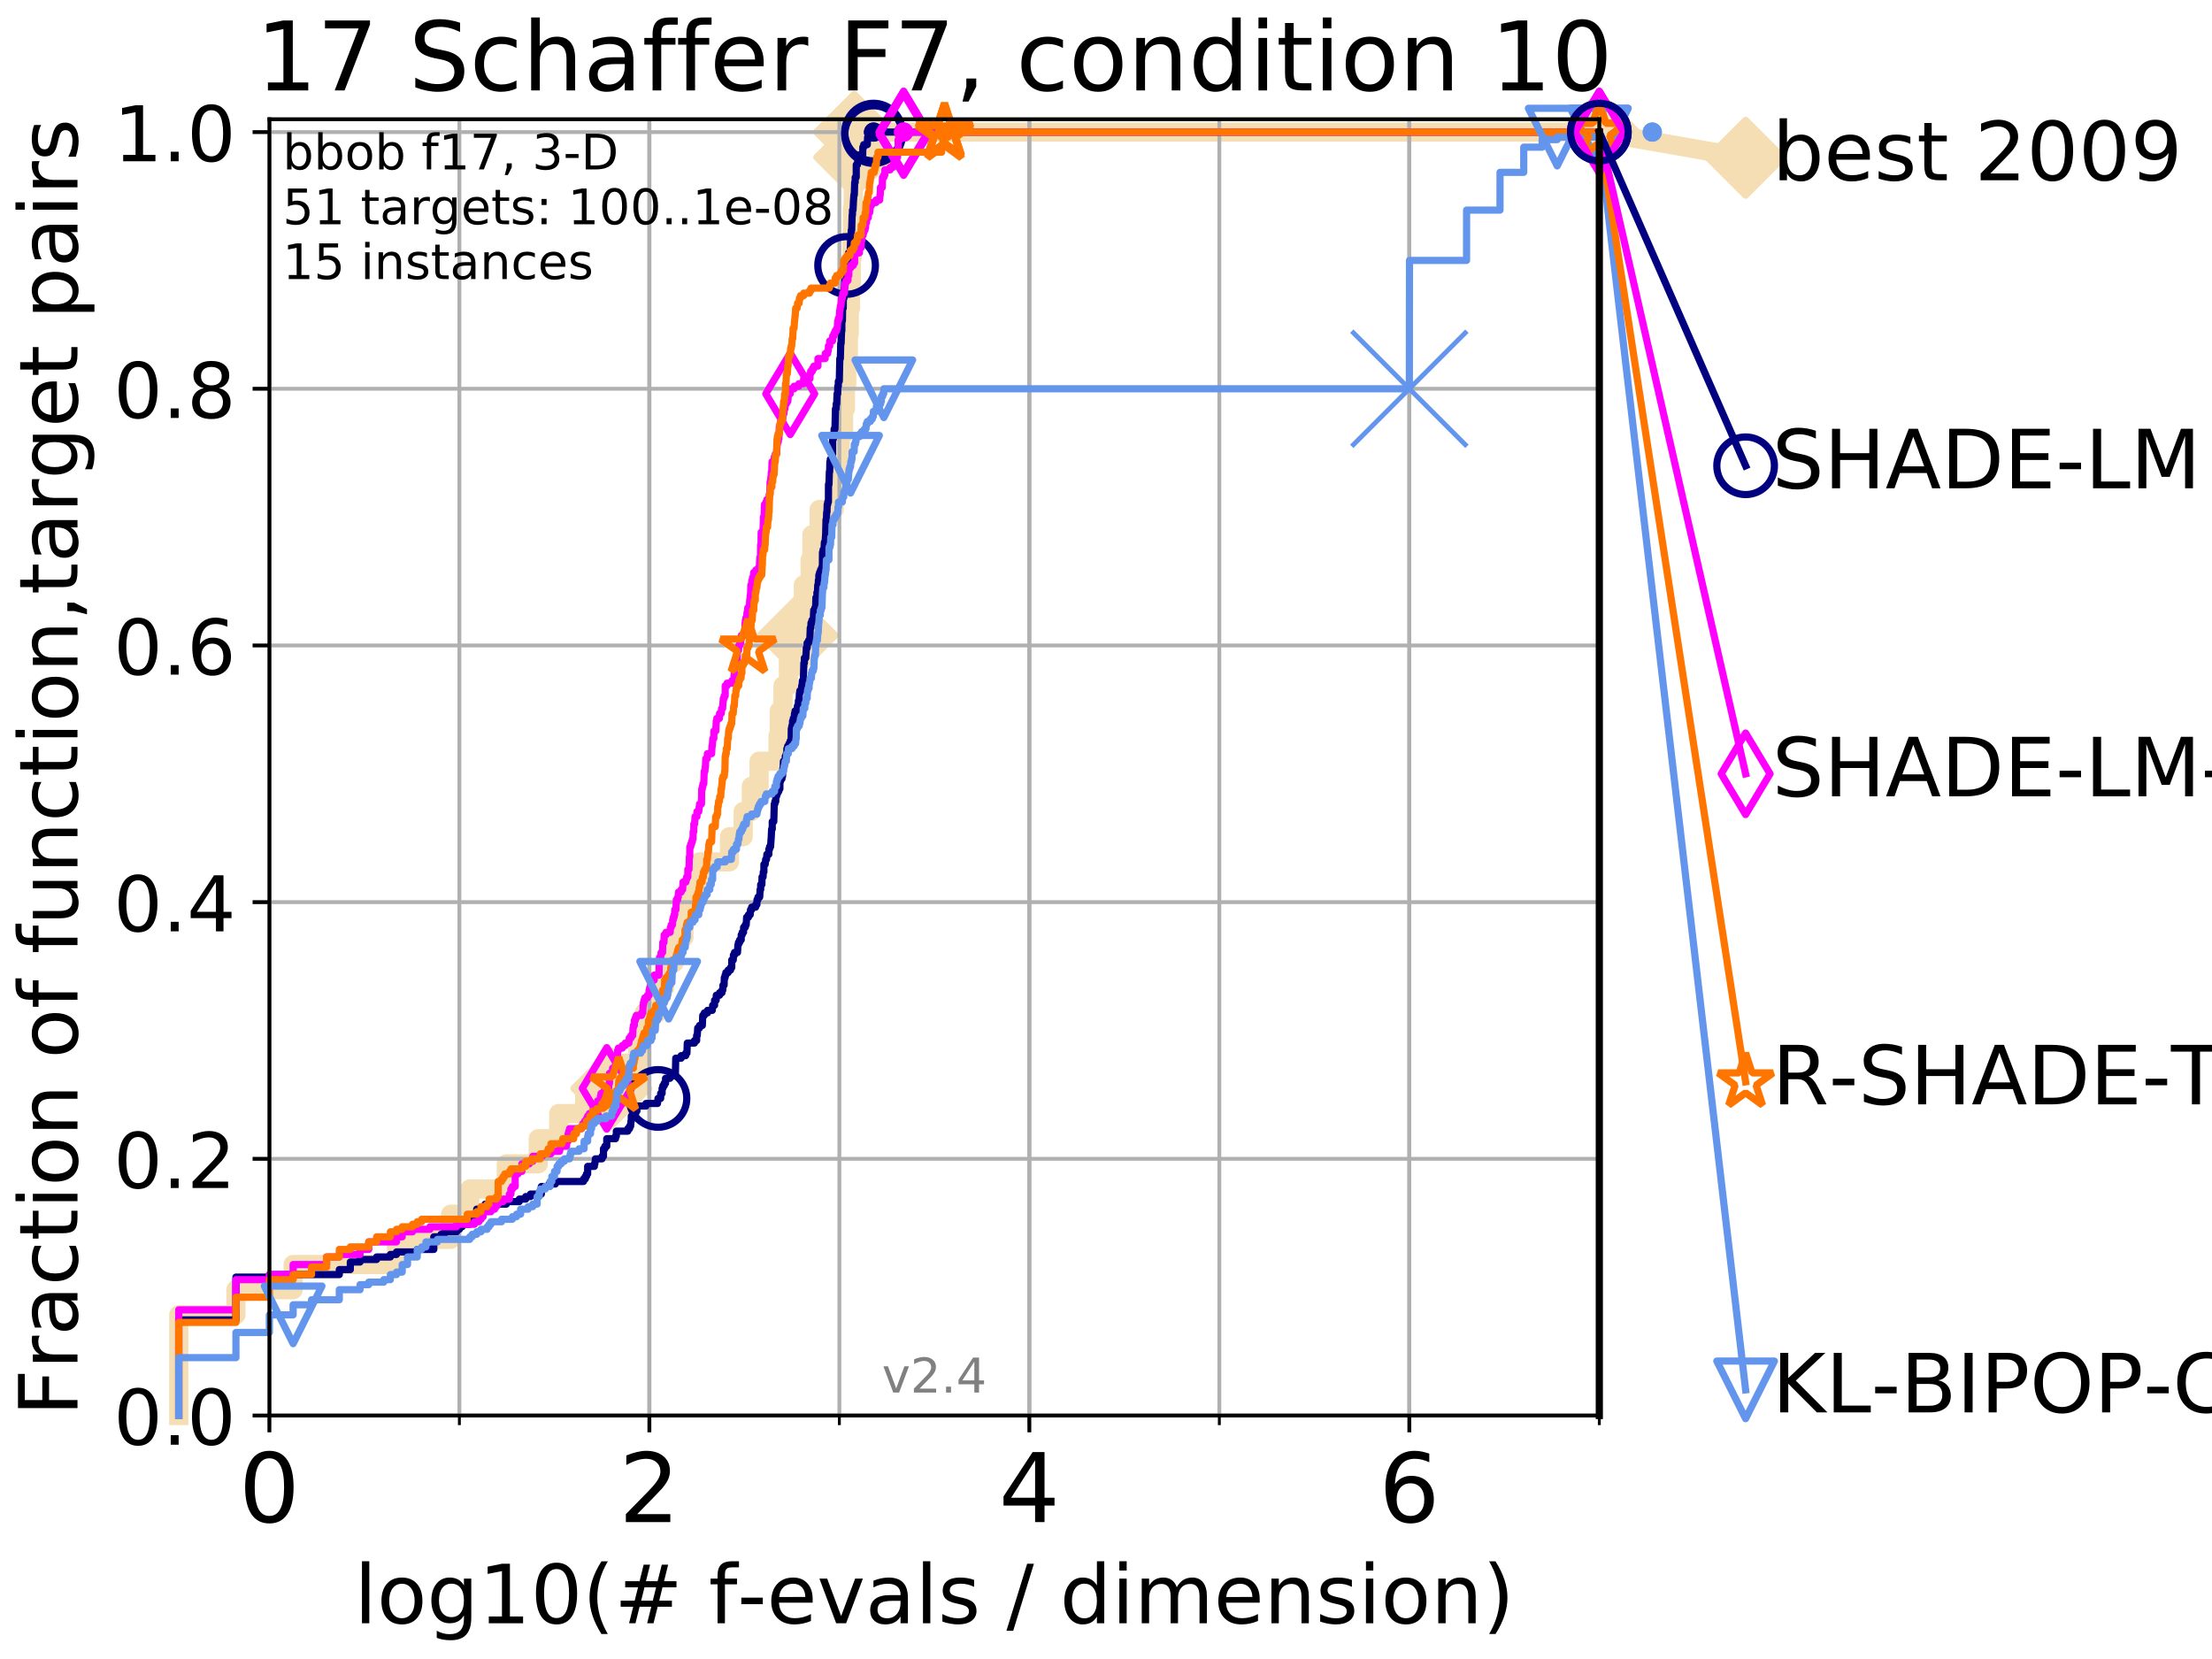 <?xml version="1.0" encoding="utf-8" standalone="no"?>
<!DOCTYPE svg PUBLIC "-//W3C//DTD SVG 1.1//EN"
  "http://www.w3.org/Graphics/SVG/1.1/DTD/svg11.dtd">
<!-- Created with matplotlib (http://matplotlib.org/) -->
<svg height="345.6pt" version="1.1" viewBox="0 0 460.8 345.6" width="460.8pt" xmlns="http://www.w3.org/2000/svg" xmlns:xlink="http://www.w3.org/1999/xlink">
 <defs>
  <style type="text/css">
*{stroke-linecap:butt;stroke-linejoin:round;}
  </style>
 </defs>
 <g id="figure_1">
  <g id="patch_1">
   <path d="M 0 345.6 
L 460.8 345.6 
L 460.8 0 
L 0 0 
z
" style="fill:#ffffff;"/>
  </g>
  <g id="axes_1">
   <g id="patch_2">
    <path d="M 56.12 294.88 
L 333.168 294.88 
L 333.168 24.84 
L 56.12 24.84 
z
" style="fill:#ffffff;"/>
   </g>
   <g id="line2d_1">
    <path d="M 37.236 294.88 
L 37.236 273.91 
L 49.151 273.91 
L 49.151 268.668 
L 61.065 268.668 
L 61.065 263.425 
L 82.598 263.425 
L 82.598 258.183 
L 93.887 258.183 
L 93.887 252.94 
L 97.85 252.94 
L 97.85 247.698 
L 105.48 247.698 
L 105.48 242.455 
L 112.122 242.455 
L 112.122 237.213 
L 116.393 237.213 
L 116.393 231.97 
L 121.804 231.97 
L 121.804 226.728 
L 127.335 226.728 
L 127.335 221.485 
L 132.883 221.485 
L 132.883 216.243 
L 134.213 216.243 
L 134.213 211 
L 136.915 211 
L 136.915 205.758 
L 138.458 205.758 
L 138.458 200.515 
L 140.477 200.515 
L 140.477 195.273 
L 142.474 195.273 
L 142.474 190.03 
L 143.745 190.03 
L 143.745 184.788 
L 145.695 184.788 
L 145.695 179.546 
L 151.963 179.546 
L 151.963 174.303 
L 154.816 174.303 
L 154.816 169.061 
L 156.513 169.061 
L 156.513 163.818 
L 158.133 163.818 
L 158.133 158.576 
L 162.071 158.576 
L 162.071 153.333 
L 162.334 153.333 
L 162.334 148.091 
L 163.112 148.091 
L 163.112 142.848 
L 164.242 142.848 
L 164.242 137.606 
L 166.141 137.606 
L 166.141 132.363 
L 166.312 132.363 
L 166.312 127.121 
L 167.353 127.121 
L 167.353 121.878 
L 168.757 121.878 
L 168.757 116.636 
L 169.137 116.636 
L 169.137 111.393 
L 170.635 111.393 
L 170.635 106.151 
L 173.773 106.151 
L 173.773 100.908 
L 174.855 100.908 
L 174.855 95.666 
L 175.026 95.666 
L 175.026 90.423 
L 175.732 90.423 
L 175.732 85.181 
L 176.114 85.181 
L 176.114 79.938 
L 176.389 79.938 
L 176.389 74.696 
L 176.731 74.696 
L 176.731 69.453 
L 176.92 69.453 
L 176.92 64.211 
L 177.172 64.211 
L 177.172 58.969 
L 177.352 58.969 
L 177.352 53.726 
L 177.514 53.726 
L 177.514 48.484 
L 177.588 48.484 
L 177.588 43.241 
L 177.743 43.241 
L 177.743 37.999 
L 177.859 37.999 
L 177.859 32.756 
L 177.941 32.756 
L 177.941 27.514 
L 333.168 27.514 
" style="fill:none;stroke:#f5deb3;stroke-linecap:square;stroke-width:4;"/>
   </g>
   <g id="line2d_2">
    <defs>
     <path d="M -0 7.778 
L 7.778 0 
L 0 -7.778 
L -7.778 -0 
z
" id="m9d41c8d571" style="stroke:#f5deb3;stroke-linejoin:miter;stroke-width:1.5;"/>
    </defs>
    <g>
     <use style="fill:#f5deb3;stroke:#f5deb3;stroke-linejoin:miter;stroke-width:1.5;" x="127.335" xlink:href="#m9d41c8d571" y="226.728"/>
     <use style="fill:#f5deb3;stroke:#f5deb3;stroke-linejoin:miter;stroke-width:1.5;" x="166.141" xlink:href="#m9d41c8d571" y="132.363"/>
     <use style="fill:#f5deb3;stroke:#f5deb3;stroke-linejoin:miter;stroke-width:1.5;" x="177.941" xlink:href="#m9d41c8d571" y="32.756"/>
     <use style="fill:#f5deb3;stroke:#f5deb3;stroke-linejoin:miter;stroke-width:1.5;" x="177.941" xlink:href="#m9d41c8d571" y="27.514"/>
     <use style="fill:#f5deb3;stroke:#f5deb3;stroke-linejoin:miter;stroke-width:1.5;" x="177.941" xlink:href="#m9d41c8d571" y="27.514"/>
     <use style="fill:#f5deb3;stroke:#f5deb3;stroke-linejoin:miter;stroke-width:1.5;" x="333.168" xlink:href="#m9d41c8d571" y="27.514"/>
    </g>
   </g>
   <g id="line2d_3">
    <path style="fill:none;stroke:#f5deb3;stroke-linecap:square;stroke-width:4;"/>
    <g/>
   </g>
   <g id="line2d_4">
    <path d="M 333.168 27.514 
L 363.643 32.861 
" style="fill:none;stroke:#f5deb3;stroke-linecap:square;stroke-width:4;"/>
    <g>
     <use style="fill:#f5deb3;stroke:#f5deb3;stroke-linejoin:miter;stroke-width:1.5;" x="333.168" xlink:href="#m9d41c8d571" y="27.514"/>
     <use style="fill:#f5deb3;stroke:#f5deb3;stroke-linejoin:miter;stroke-width:1.5;" x="363.643" xlink:href="#m9d41c8d571" y="32.861"/>
    </g>
   </g>
   <g id="matplotlib.axis_1">
    <g id="xtick_1">
     <g id="line2d_5">
      <path clip-path="url(#pd54def6f5b)" d="M 56.12 294.88 
L 56.12 24.84 
" style="fill:none;stroke:#b0b0b0;stroke-linecap:square;stroke-width:0.8;"/>
     </g>
     <g id="line2d_6">
      <defs>
       <path d="M 0 0 
L 0 3.5 
" id="m3f9625baff" style="stroke:#000000;stroke-width:0.8;"/>
      </defs>
      <g>
       <use style="stroke:#000000;stroke-width:0.8;" x="56.12" xlink:href="#m3f9625baff" y="294.88"/>
      </g>
     </g>
     <g id="text_1">
      <!-- 0 -->
      <defs>
       <path d="M 31.781 66.406 
Q 24.172 66.406 20.328 58.906 
Q 16.5 51.422 16.5 36.375 
Q 16.5 21.391 20.328 13.891 
Q 24.172 6.391 31.781 6.391 
Q 39.453 6.391 43.281 13.891 
Q 47.125 21.391 47.125 36.375 
Q 47.125 51.422 43.281 58.906 
Q 39.453 66.406 31.781 66.406 
z
M 31.781 74.219 
Q 44.047 74.219 50.516 64.516 
Q 56.984 54.828 56.984 36.375 
Q 56.984 17.969 50.516 8.266 
Q 44.047 -1.422 31.781 -1.422 
Q 19.531 -1.422 13.062 8.266 
Q 6.594 17.969 6.594 36.375 
Q 6.594 54.828 13.062 64.516 
Q 19.531 74.219 31.781 74.219 
z
" id="DejaVuSans-30"/>
      </defs>
      <g transform="translate(49.758 317.077)scale(0.2 -0.2)">
       <use xlink:href="#DejaVuSans-30"/>
      </g>
     </g>
    </g>
    <g id="xtick_2">
     <g id="line2d_7">
      <path clip-path="url(#pd54def6f5b)" d="M 135.277 294.88 
L 135.277 24.84 
" style="fill:none;stroke:#b0b0b0;stroke-linecap:square;stroke-width:0.8;"/>
     </g>
     <g id="line2d_8">
      <g>
       <use style="stroke:#000000;stroke-width:0.8;" x="135.277" xlink:href="#m3f9625baff" y="294.88"/>
      </g>
     </g>
     <g id="text_2">
      <!-- 2 -->
      <defs>
       <path d="M 19.188 8.297 
L 53.609 8.297 
L 53.609 0 
L 7.328 0 
L 7.328 8.297 
Q 12.938 14.109 22.625 23.891 
Q 32.328 33.688 34.812 36.531 
Q 39.547 41.844 41.422 45.531 
Q 43.312 49.219 43.312 52.781 
Q 43.312 58.594 39.234 62.25 
Q 35.156 65.922 28.609 65.922 
Q 23.969 65.922 18.812 64.312 
Q 13.672 62.703 7.812 59.422 
L 7.812 69.391 
Q 13.766 71.781 18.938 73 
Q 24.125 74.219 28.422 74.219 
Q 39.75 74.219 46.484 68.547 
Q 53.219 62.891 53.219 53.422 
Q 53.219 48.922 51.531 44.891 
Q 49.859 40.875 45.406 35.406 
Q 44.188 33.984 37.641 27.219 
Q 31.109 20.453 19.188 8.297 
z
" id="DejaVuSans-32"/>
      </defs>
      <g transform="translate(128.914 317.077)scale(0.2 -0.2)">
       <use xlink:href="#DejaVuSans-32"/>
      </g>
     </g>
    </g>
    <g id="xtick_3">
     <g id="line2d_9">
      <path clip-path="url(#pd54def6f5b)" d="M 214.433 294.88 
L 214.433 24.84 
" style="fill:none;stroke:#b0b0b0;stroke-linecap:square;stroke-width:0.8;"/>
     </g>
     <g id="line2d_10">
      <g>
       <use style="stroke:#000000;stroke-width:0.8;" x="214.433" xlink:href="#m3f9625baff" y="294.88"/>
      </g>
     </g>
     <g id="text_3">
      <!-- 4 -->
      <defs>
       <path d="M 37.797 64.312 
L 12.891 25.391 
L 37.797 25.391 
z
M 35.203 72.906 
L 47.609 72.906 
L 47.609 25.391 
L 58.016 25.391 
L 58.016 17.188 
L 47.609 17.188 
L 47.609 0 
L 37.797 0 
L 37.797 17.188 
L 4.891 17.188 
L 4.891 26.703 
z
" id="DejaVuSans-34"/>
      </defs>
      <g transform="translate(208.071 317.077)scale(0.2 -0.2)">
       <use xlink:href="#DejaVuSans-34"/>
      </g>
     </g>
    </g>
    <g id="xtick_4">
     <g id="line2d_11">
      <path clip-path="url(#pd54def6f5b)" d="M 293.59 294.88 
L 293.59 24.84 
" style="fill:none;stroke:#b0b0b0;stroke-linecap:square;stroke-width:0.8;"/>
     </g>
     <g id="line2d_12">
      <g>
       <use style="stroke:#000000;stroke-width:0.8;" x="293.59" xlink:href="#m3f9625baff" y="294.88"/>
      </g>
     </g>
     <g id="text_4">
      <!-- 6 -->
      <defs>
       <path d="M 33.016 40.375 
Q 26.375 40.375 22.484 35.828 
Q 18.609 31.297 18.609 23.391 
Q 18.609 15.531 22.484 10.953 
Q 26.375 6.391 33.016 6.391 
Q 39.656 6.391 43.531 10.953 
Q 47.406 15.531 47.406 23.391 
Q 47.406 31.297 43.531 35.828 
Q 39.656 40.375 33.016 40.375 
z
M 52.594 71.297 
L 52.594 62.312 
Q 48.875 64.062 45.094 64.984 
Q 41.312 65.922 37.594 65.922 
Q 27.828 65.922 22.672 59.328 
Q 17.531 52.734 16.797 39.406 
Q 19.672 43.656 24.016 45.922 
Q 28.375 48.188 33.594 48.188 
Q 44.578 48.188 50.953 41.516 
Q 57.328 34.859 57.328 23.391 
Q 57.328 12.156 50.688 5.359 
Q 44.047 -1.422 33.016 -1.422 
Q 20.359 -1.422 13.672 8.266 
Q 6.984 17.969 6.984 36.375 
Q 6.984 53.656 15.188 63.938 
Q 23.391 74.219 37.203 74.219 
Q 40.922 74.219 44.703 73.484 
Q 48.484 72.75 52.594 71.297 
z
" id="DejaVuSans-36"/>
      </defs>
      <g transform="translate(287.227 317.077)scale(0.2 -0.2)">
       <use xlink:href="#DejaVuSans-36"/>
      </g>
     </g>
    </g>
    <g id="xtick_5">
     <g id="line2d_13">
      <path clip-path="url(#pd54def6f5b)" d="M 56.12 294.88 
L 56.12 24.84 
" style="fill:none;stroke:#b0b0b0;stroke-linecap:square;stroke-width:0.8;"/>
     </g>
     <g id="line2d_14">
      <defs>
       <path d="M 0 0 
L 0 2 
" id="mf039d208a8" style="stroke:#000000;stroke-width:0.6;"/>
      </defs>
      <g>
       <use style="stroke:#000000;stroke-width:0.6;" x="56.12" xlink:href="#mf039d208a8" y="294.88"/>
      </g>
     </g>
    </g>
    <g id="xtick_6">
     <g id="line2d_15">
      <path clip-path="url(#pd54def6f5b)" d="M 95.698 294.88 
L 95.698 24.84 
" style="fill:none;stroke:#b0b0b0;stroke-linecap:square;stroke-width:0.8;"/>
     </g>
     <g id="line2d_16">
      <g>
       <use style="stroke:#000000;stroke-width:0.6;" x="95.698" xlink:href="#mf039d208a8" y="294.88"/>
      </g>
     </g>
    </g>
    <g id="xtick_7">
     <g id="line2d_17">
      <path clip-path="url(#pd54def6f5b)" d="M 135.277 294.88 
L 135.277 24.84 
" style="fill:none;stroke:#b0b0b0;stroke-linecap:square;stroke-width:0.8;"/>
     </g>
     <g id="line2d_18">
      <g>
       <use style="stroke:#000000;stroke-width:0.6;" x="135.277" xlink:href="#mf039d208a8" y="294.88"/>
      </g>
     </g>
    </g>
    <g id="xtick_8">
     <g id="line2d_19">
      <path clip-path="url(#pd54def6f5b)" d="M 174.855 294.88 
L 174.855 24.84 
" style="fill:none;stroke:#b0b0b0;stroke-linecap:square;stroke-width:0.8;"/>
     </g>
     <g id="line2d_20">
      <g>
       <use style="stroke:#000000;stroke-width:0.6;" x="174.855" xlink:href="#mf039d208a8" y="294.88"/>
      </g>
     </g>
    </g>
    <g id="xtick_9">
     <g id="line2d_21">
      <path clip-path="url(#pd54def6f5b)" d="M 214.433 294.88 
L 214.433 24.84 
" style="fill:none;stroke:#b0b0b0;stroke-linecap:square;stroke-width:0.8;"/>
     </g>
     <g id="line2d_22">
      <g>
       <use style="stroke:#000000;stroke-width:0.6;" x="214.433" xlink:href="#mf039d208a8" y="294.88"/>
      </g>
     </g>
    </g>
    <g id="xtick_10">
     <g id="line2d_23">
      <path clip-path="url(#pd54def6f5b)" d="M 254.011 294.88 
L 254.011 24.84 
" style="fill:none;stroke:#b0b0b0;stroke-linecap:square;stroke-width:0.8;"/>
     </g>
     <g id="line2d_24">
      <g>
       <use style="stroke:#000000;stroke-width:0.6;" x="254.011" xlink:href="#mf039d208a8" y="294.88"/>
      </g>
     </g>
    </g>
    <g id="xtick_11">
     <g id="line2d_25">
      <path clip-path="url(#pd54def6f5b)" d="M 293.59 294.88 
L 293.59 24.84 
" style="fill:none;stroke:#b0b0b0;stroke-linecap:square;stroke-width:0.8;"/>
     </g>
     <g id="line2d_26">
      <g>
       <use style="stroke:#000000;stroke-width:0.6;" x="293.59" xlink:href="#mf039d208a8" y="294.88"/>
      </g>
     </g>
    </g>
    <g id="xtick_12">
     <g id="line2d_27">
      <path clip-path="url(#pd54def6f5b)" d="M 333.168 294.88 
L 333.168 24.84 
" style="fill:none;stroke:#b0b0b0;stroke-linecap:square;stroke-width:0.8;"/>
     </g>
     <g id="line2d_28">
      <g>
       <use style="stroke:#000000;stroke-width:0.6;" x="333.168" xlink:href="#mf039d208a8" y="294.88"/>
      </g>
     </g>
    </g>
    <g id="text_5">
     <!-- log10(# f-evals / dimension) -->
     <defs>
      <path d="M 9.422 75.984 
L 18.406 75.984 
L 18.406 0 
L 9.422 0 
z
" id="DejaVuSans-6c"/>
      <path d="M 30.609 48.391 
Q 23.391 48.391 19.188 42.75 
Q 14.984 37.109 14.984 27.297 
Q 14.984 17.484 19.156 11.844 
Q 23.344 6.203 30.609 6.203 
Q 37.797 6.203 41.984 11.859 
Q 46.188 17.531 46.188 27.297 
Q 46.188 37.016 41.984 42.703 
Q 37.797 48.391 30.609 48.391 
z
M 30.609 56 
Q 42.328 56 49.016 48.375 
Q 55.719 40.766 55.719 27.297 
Q 55.719 13.875 49.016 6.219 
Q 42.328 -1.422 30.609 -1.422 
Q 18.844 -1.422 12.172 6.219 
Q 5.516 13.875 5.516 27.297 
Q 5.516 40.766 12.172 48.375 
Q 18.844 56 30.609 56 
z
" id="DejaVuSans-6f"/>
      <path d="M 45.406 27.984 
Q 45.406 37.75 41.375 43.109 
Q 37.359 48.484 30.078 48.484 
Q 22.859 48.484 18.828 43.109 
Q 14.797 37.75 14.797 27.984 
Q 14.797 18.266 18.828 12.891 
Q 22.859 7.516 30.078 7.516 
Q 37.359 7.516 41.375 12.891 
Q 45.406 18.266 45.406 27.984 
z
M 54.391 6.781 
Q 54.391 -7.172 48.188 -13.984 
Q 42 -20.797 29.203 -20.797 
Q 24.469 -20.797 20.266 -20.094 
Q 16.062 -19.391 12.109 -17.922 
L 12.109 -9.188 
Q 16.062 -11.328 19.922 -12.344 
Q 23.781 -13.375 27.781 -13.375 
Q 36.625 -13.375 41.016 -8.766 
Q 45.406 -4.156 45.406 5.172 
L 45.406 9.625 
Q 42.625 4.781 38.281 2.391 
Q 33.938 0 27.875 0 
Q 17.828 0 11.672 7.656 
Q 5.516 15.328 5.516 27.984 
Q 5.516 40.672 11.672 48.328 
Q 17.828 56 27.875 56 
Q 33.938 56 38.281 53.609 
Q 42.625 51.219 45.406 46.391 
L 45.406 54.688 
L 54.391 54.688 
z
" id="DejaVuSans-67"/>
      <path d="M 12.406 8.297 
L 28.516 8.297 
L 28.516 63.922 
L 10.984 60.406 
L 10.984 69.391 
L 28.422 72.906 
L 38.281 72.906 
L 38.281 8.297 
L 54.391 8.297 
L 54.391 0 
L 12.406 0 
z
" id="DejaVuSans-31"/>
      <path d="M 31 75.875 
Q 24.469 64.656 21.281 53.656 
Q 18.109 42.672 18.109 31.391 
Q 18.109 20.125 21.312 9.062 
Q 24.516 -2 31 -13.188 
L 23.188 -13.188 
Q 15.875 -1.703 12.234 9.375 
Q 8.594 20.453 8.594 31.391 
Q 8.594 42.281 12.203 53.312 
Q 15.828 64.359 23.188 75.875 
z
" id="DejaVuSans-28"/>
      <path d="M 51.125 44 
L 36.922 44 
L 32.812 27.688 
L 47.125 27.688 
z
M 43.797 71.781 
L 38.719 51.516 
L 52.984 51.516 
L 58.109 71.781 
L 65.922 71.781 
L 60.891 51.516 
L 76.125 51.516 
L 76.125 44 
L 58.984 44 
L 54.984 27.688 
L 70.516 27.688 
L 70.516 20.219 
L 53.078 20.219 
L 48 0 
L 40.188 0 
L 45.219 20.219 
L 30.906 20.219 
L 25.875 0 
L 18.016 0 
L 23.094 20.219 
L 7.719 20.219 
L 7.719 27.688 
L 24.906 27.688 
L 29 44 
L 13.281 44 
L 13.281 51.516 
L 30.906 51.516 
L 35.891 71.781 
z
" id="DejaVuSans-23"/>
      <path id="DejaVuSans-20"/>
      <path d="M 37.109 75.984 
L 37.109 68.5 
L 28.516 68.5 
Q 23.688 68.5 21.797 66.547 
Q 19.922 64.594 19.922 59.516 
L 19.922 54.688 
L 34.719 54.688 
L 34.719 47.703 
L 19.922 47.703 
L 19.922 0 
L 10.891 0 
L 10.891 47.703 
L 2.297 47.703 
L 2.297 54.688 
L 10.891 54.688 
L 10.891 58.5 
Q 10.891 67.625 15.141 71.797 
Q 19.391 75.984 28.609 75.984 
z
" id="DejaVuSans-66"/>
      <path d="M 4.891 31.391 
L 31.203 31.391 
L 31.203 23.391 
L 4.891 23.391 
z
" id="DejaVuSans-2d"/>
      <path d="M 56.203 29.594 
L 56.203 25.203 
L 14.891 25.203 
Q 15.484 15.922 20.484 11.062 
Q 25.484 6.203 34.422 6.203 
Q 39.594 6.203 44.453 7.469 
Q 49.312 8.734 54.109 11.281 
L 54.109 2.781 
Q 49.266 0.734 44.188 -0.344 
Q 39.109 -1.422 33.891 -1.422 
Q 20.797 -1.422 13.156 6.188 
Q 5.516 13.812 5.516 26.812 
Q 5.516 40.234 12.766 48.109 
Q 20.016 56 32.328 56 
Q 43.359 56 49.781 48.891 
Q 56.203 41.797 56.203 29.594 
z
M 47.219 32.234 
Q 47.125 39.594 43.094 43.984 
Q 39.062 48.391 32.422 48.391 
Q 24.906 48.391 20.391 44.141 
Q 15.875 39.891 15.188 32.172 
z
" id="DejaVuSans-65"/>
      <path d="M 2.984 54.688 
L 12.5 54.688 
L 29.594 8.797 
L 46.688 54.688 
L 56.203 54.688 
L 35.688 0 
L 23.484 0 
z
" id="DejaVuSans-76"/>
      <path d="M 34.281 27.484 
Q 23.391 27.484 19.188 25 
Q 14.984 22.516 14.984 16.5 
Q 14.984 11.719 18.141 8.906 
Q 21.297 6.109 26.703 6.109 
Q 34.188 6.109 38.703 11.406 
Q 43.219 16.703 43.219 25.484 
L 43.219 27.484 
z
M 52.203 31.203 
L 52.203 0 
L 43.219 0 
L 43.219 8.297 
Q 40.141 3.328 35.547 0.953 
Q 30.953 -1.422 24.312 -1.422 
Q 15.922 -1.422 10.953 3.297 
Q 6 8.016 6 15.922 
Q 6 25.141 12.172 29.828 
Q 18.359 34.516 30.609 34.516 
L 43.219 34.516 
L 43.219 35.406 
Q 43.219 41.609 39.141 45 
Q 35.062 48.391 27.688 48.391 
Q 23 48.391 18.547 47.266 
Q 14.109 46.141 10.016 43.891 
L 10.016 52.203 
Q 14.938 54.109 19.578 55.047 
Q 24.219 56 28.609 56 
Q 40.484 56 46.344 49.844 
Q 52.203 43.703 52.203 31.203 
z
" id="DejaVuSans-61"/>
      <path d="M 44.281 53.078 
L 44.281 44.578 
Q 40.484 46.531 36.375 47.5 
Q 32.281 48.484 27.875 48.484 
Q 21.188 48.484 17.844 46.438 
Q 14.5 44.391 14.5 40.281 
Q 14.5 37.156 16.891 35.375 
Q 19.281 33.594 26.516 31.984 
L 29.594 31.297 
Q 39.156 29.25 43.188 25.516 
Q 47.219 21.781 47.219 15.094 
Q 47.219 7.469 41.188 3.016 
Q 35.156 -1.422 24.609 -1.422 
Q 20.219 -1.422 15.453 -0.562 
Q 10.688 0.297 5.422 2 
L 5.422 11.281 
Q 10.406 8.688 15.234 7.391 
Q 20.062 6.109 24.812 6.109 
Q 31.156 6.109 34.562 8.281 
Q 37.984 10.453 37.984 14.406 
Q 37.984 18.062 35.516 20.016 
Q 33.062 21.969 24.703 23.781 
L 21.578 24.516 
Q 13.234 26.266 9.516 29.906 
Q 5.812 33.547 5.812 39.891 
Q 5.812 47.609 11.281 51.797 
Q 16.75 56 26.812 56 
Q 31.781 56 36.172 55.266 
Q 40.578 54.547 44.281 53.078 
z
" id="DejaVuSans-73"/>
      <path d="M 25.391 72.906 
L 33.688 72.906 
L 8.297 -9.281 
L 0 -9.281 
z
" id="DejaVuSans-2f"/>
      <path d="M 45.406 46.391 
L 45.406 75.984 
L 54.391 75.984 
L 54.391 0 
L 45.406 0 
L 45.406 8.203 
Q 42.578 3.328 38.25 0.953 
Q 33.938 -1.422 27.875 -1.422 
Q 17.969 -1.422 11.734 6.484 
Q 5.516 14.406 5.516 27.297 
Q 5.516 40.188 11.734 48.094 
Q 17.969 56 27.875 56 
Q 33.938 56 38.25 53.625 
Q 42.578 51.266 45.406 46.391 
z
M 14.797 27.297 
Q 14.797 17.391 18.875 11.75 
Q 22.953 6.109 30.078 6.109 
Q 37.203 6.109 41.297 11.75 
Q 45.406 17.391 45.406 27.297 
Q 45.406 37.203 41.297 42.844 
Q 37.203 48.484 30.078 48.484 
Q 22.953 48.484 18.875 42.844 
Q 14.797 37.203 14.797 27.297 
z
" id="DejaVuSans-64"/>
      <path d="M 9.422 54.688 
L 18.406 54.688 
L 18.406 0 
L 9.422 0 
z
M 9.422 75.984 
L 18.406 75.984 
L 18.406 64.594 
L 9.422 64.594 
z
" id="DejaVuSans-69"/>
      <path d="M 52 44.188 
Q 55.375 50.25 60.062 53.125 
Q 64.75 56 71.094 56 
Q 79.641 56 84.281 50.016 
Q 88.922 44.047 88.922 33.016 
L 88.922 0 
L 79.891 0 
L 79.891 32.719 
Q 79.891 40.578 77.094 44.375 
Q 74.312 48.188 68.609 48.188 
Q 61.625 48.188 57.562 43.547 
Q 53.516 38.922 53.516 30.906 
L 53.516 0 
L 44.484 0 
L 44.484 32.719 
Q 44.484 40.625 41.703 44.406 
Q 38.922 48.188 33.109 48.188 
Q 26.219 48.188 22.156 43.531 
Q 18.109 38.875 18.109 30.906 
L 18.109 0 
L 9.078 0 
L 9.078 54.688 
L 18.109 54.688 
L 18.109 46.188 
Q 21.188 51.219 25.484 53.609 
Q 29.781 56 35.688 56 
Q 41.656 56 45.828 52.969 
Q 50 49.953 52 44.188 
z
" id="DejaVuSans-6d"/>
      <path d="M 54.891 33.016 
L 54.891 0 
L 45.906 0 
L 45.906 32.719 
Q 45.906 40.484 42.875 44.328 
Q 39.844 48.188 33.797 48.188 
Q 26.516 48.188 22.312 43.547 
Q 18.109 38.922 18.109 30.906 
L 18.109 0 
L 9.078 0 
L 9.078 54.688 
L 18.109 54.688 
L 18.109 46.188 
Q 21.344 51.125 25.703 53.562 
Q 30.078 56 35.797 56 
Q 45.219 56 50.047 50.172 
Q 54.891 44.344 54.891 33.016 
z
" id="DejaVuSans-6e"/>
      <path d="M 8.016 75.875 
L 15.828 75.875 
Q 23.141 64.359 26.781 53.312 
Q 30.422 42.281 30.422 31.391 
Q 30.422 20.453 26.781 9.375 
Q 23.141 -1.703 15.828 -13.188 
L 8.016 -13.188 
Q 14.5 -2 17.703 9.062 
Q 20.906 20.125 20.906 31.391 
Q 20.906 42.672 17.703 53.656 
Q 14.5 64.656 8.016 75.875 
z
" id="DejaVuSans-29"/>
     </defs>
     <g transform="translate(73.803 338.154)scale(0.17 -0.17)">
      <use xlink:href="#DejaVuSans-6c"/>
      <use x="27.783" xlink:href="#DejaVuSans-6f"/>
      <use x="88.965" xlink:href="#DejaVuSans-67"/>
      <use x="152.441" xlink:href="#DejaVuSans-31"/>
      <use x="216.064" xlink:href="#DejaVuSans-30"/>
      <use x="279.688" xlink:href="#DejaVuSans-28"/>
      <use x="318.701" xlink:href="#DejaVuSans-23"/>
      <use x="402.49" xlink:href="#DejaVuSans-20"/>
      <use x="434.277" xlink:href="#DejaVuSans-66"/>
      <use x="469.404" xlink:href="#DejaVuSans-2d"/>
      <use x="505.488" xlink:href="#DejaVuSans-65"/>
      <use x="567.012" xlink:href="#DejaVuSans-76"/>
      <use x="626.191" xlink:href="#DejaVuSans-61"/>
      <use x="687.471" xlink:href="#DejaVuSans-6c"/>
      <use x="715.254" xlink:href="#DejaVuSans-73"/>
      <use x="767.354" xlink:href="#DejaVuSans-20"/>
      <use x="799.141" xlink:href="#DejaVuSans-2f"/>
      <use x="832.832" xlink:href="#DejaVuSans-20"/>
      <use x="864.619" xlink:href="#DejaVuSans-64"/>
      <use x="928.096" xlink:href="#DejaVuSans-69"/>
      <use x="955.879" xlink:href="#DejaVuSans-6d"/>
      <use x="1053.291" xlink:href="#DejaVuSans-65"/>
      <use x="1114.814" xlink:href="#DejaVuSans-6e"/>
      <use x="1178.193" xlink:href="#DejaVuSans-73"/>
      <use x="1230.293" xlink:href="#DejaVuSans-69"/>
      <use x="1258.076" xlink:href="#DejaVuSans-6f"/>
      <use x="1319.258" xlink:href="#DejaVuSans-6e"/>
      <use x="1382.637" xlink:href="#DejaVuSans-29"/>
     </g>
    </g>
   </g>
   <g id="matplotlib.axis_2">
    <g id="ytick_1">
     <g id="line2d_29">
      <path clip-path="url(#pd54def6f5b)" d="M 56.12 294.88 
L 333.168 294.88 
" style="fill:none;stroke:#b0b0b0;stroke-linecap:square;stroke-width:0.8;"/>
     </g>
     <g id="line2d_30">
      <defs>
       <path d="M 0 0 
L -3.5 0 
" id="m20d92391c2" style="stroke:#000000;stroke-width:0.8;"/>
      </defs>
      <g>
       <use style="stroke:#000000;stroke-width:0.8;" x="56.12" xlink:href="#m20d92391c2" y="294.88"/>
      </g>
     </g>
     <g id="text_6">
      <!-- 0.0 -->
      <defs>
       <path d="M 10.688 12.406 
L 21 12.406 
L 21 0 
L 10.688 0 
z
" id="DejaVuSans-2e"/>
      </defs>
      <g transform="translate(23.675 300.959)scale(0.16 -0.16)">
       <use xlink:href="#DejaVuSans-30"/>
       <use x="63.623" xlink:href="#DejaVuSans-2e"/>
       <use x="95.41" xlink:href="#DejaVuSans-30"/>
      </g>
     </g>
    </g>
    <g id="ytick_2">
     <g id="line2d_31">
      <path clip-path="url(#pd54def6f5b)" d="M 56.12 241.407 
L 333.168 241.407 
" style="fill:none;stroke:#b0b0b0;stroke-linecap:square;stroke-width:0.8;"/>
     </g>
     <g id="line2d_32">
      <g>
       <use style="stroke:#000000;stroke-width:0.8;" x="56.12" xlink:href="#m20d92391c2" y="241.407"/>
      </g>
     </g>
     <g id="text_7">
      <!-- 0.2 -->
      <g transform="translate(23.675 247.485)scale(0.16 -0.16)">
       <use xlink:href="#DejaVuSans-30"/>
       <use x="63.623" xlink:href="#DejaVuSans-2e"/>
       <use x="95.41" xlink:href="#DejaVuSans-32"/>
      </g>
     </g>
    </g>
    <g id="ytick_3">
     <g id="line2d_33">
      <path clip-path="url(#pd54def6f5b)" d="M 56.12 187.933 
L 333.168 187.933 
" style="fill:none;stroke:#b0b0b0;stroke-linecap:square;stroke-width:0.8;"/>
     </g>
     <g id="line2d_34">
      <g>
       <use style="stroke:#000000;stroke-width:0.8;" x="56.12" xlink:href="#m20d92391c2" y="187.933"/>
      </g>
     </g>
     <g id="text_8">
      <!-- 0.4 -->
      <g transform="translate(23.675 194.012)scale(0.16 -0.16)">
       <use xlink:href="#DejaVuSans-30"/>
       <use x="63.623" xlink:href="#DejaVuSans-2e"/>
       <use x="95.41" xlink:href="#DejaVuSans-34"/>
      </g>
     </g>
    </g>
    <g id="ytick_4">
     <g id="line2d_35">
      <path clip-path="url(#pd54def6f5b)" d="M 56.12 134.46 
L 333.168 134.46 
" style="fill:none;stroke:#b0b0b0;stroke-linecap:square;stroke-width:0.8;"/>
     </g>
     <g id="line2d_36">
      <g>
       <use style="stroke:#000000;stroke-width:0.8;" x="56.12" xlink:href="#m20d92391c2" y="134.46"/>
      </g>
     </g>
     <g id="text_9">
      <!-- 0.6 -->
      <g transform="translate(23.675 140.539)scale(0.16 -0.16)">
       <use xlink:href="#DejaVuSans-30"/>
       <use x="63.623" xlink:href="#DejaVuSans-2e"/>
       <use x="95.41" xlink:href="#DejaVuSans-36"/>
      </g>
     </g>
    </g>
    <g id="ytick_5">
     <g id="line2d_37">
      <path clip-path="url(#pd54def6f5b)" d="M 56.12 80.987 
L 333.168 80.987 
" style="fill:none;stroke:#b0b0b0;stroke-linecap:square;stroke-width:0.8;"/>
     </g>
     <g id="line2d_38">
      <g>
       <use style="stroke:#000000;stroke-width:0.8;" x="56.12" xlink:href="#m20d92391c2" y="80.987"/>
      </g>
     </g>
     <g id="text_10">
      <!-- 0.8 -->
      <defs>
       <path d="M 31.781 34.625 
Q 24.75 34.625 20.719 30.859 
Q 16.703 27.094 16.703 20.516 
Q 16.703 13.922 20.719 10.156 
Q 24.75 6.391 31.781 6.391 
Q 38.812 6.391 42.859 10.172 
Q 46.922 13.969 46.922 20.516 
Q 46.922 27.094 42.891 30.859 
Q 38.875 34.625 31.781 34.625 
z
M 21.922 38.812 
Q 15.578 40.375 12.031 44.719 
Q 8.5 49.078 8.5 55.328 
Q 8.5 64.062 14.719 69.141 
Q 20.953 74.219 31.781 74.219 
Q 42.672 74.219 48.875 69.141 
Q 55.078 64.062 55.078 55.328 
Q 55.078 49.078 51.531 44.719 
Q 48 40.375 41.703 38.812 
Q 48.828 37.156 52.797 32.312 
Q 56.781 27.484 56.781 20.516 
Q 56.781 9.906 50.312 4.234 
Q 43.844 -1.422 31.781 -1.422 
Q 19.734 -1.422 13.25 4.234 
Q 6.781 9.906 6.781 20.516 
Q 6.781 27.484 10.781 32.312 
Q 14.797 37.156 21.922 38.812 
z
M 18.312 54.391 
Q 18.312 48.734 21.844 45.562 
Q 25.391 42.391 31.781 42.391 
Q 38.141 42.391 41.719 45.562 
Q 45.312 48.734 45.312 54.391 
Q 45.312 60.062 41.719 63.234 
Q 38.141 66.406 31.781 66.406 
Q 25.391 66.406 21.844 63.234 
Q 18.312 60.062 18.312 54.391 
z
" id="DejaVuSans-38"/>
      </defs>
      <g transform="translate(23.675 87.066)scale(0.16 -0.16)">
       <use xlink:href="#DejaVuSans-30"/>
       <use x="63.623" xlink:href="#DejaVuSans-2e"/>
       <use x="95.41" xlink:href="#DejaVuSans-38"/>
      </g>
     </g>
    </g>
    <g id="ytick_6">
     <g id="line2d_39">
      <path clip-path="url(#pd54def6f5b)" d="M 56.12 27.514 
L 333.168 27.514 
" style="fill:none;stroke:#b0b0b0;stroke-linecap:square;stroke-width:0.8;"/>
     </g>
     <g id="line2d_40">
      <g>
       <use style="stroke:#000000;stroke-width:0.8;" x="56.12" xlink:href="#m20d92391c2" y="27.514"/>
      </g>
     </g>
     <g id="text_11">
      <!-- 1.0 -->
      <g transform="translate(23.675 33.592)scale(0.16 -0.16)">
       <use xlink:href="#DejaVuSans-31"/>
       <use x="63.623" xlink:href="#DejaVuSans-2e"/>
       <use x="95.41" xlink:href="#DejaVuSans-30"/>
      </g>
     </g>
    </g>
    <g id="text_12">
     <!-- Fraction of function,target pairs -->
     <defs>
      <path d="M 9.812 72.906 
L 51.703 72.906 
L 51.703 64.594 
L 19.672 64.594 
L 19.672 43.109 
L 48.578 43.109 
L 48.578 34.812 
L 19.672 34.812 
L 19.672 0 
L 9.812 0 
z
" id="DejaVuSans-46"/>
      <path d="M 41.109 46.297 
Q 39.594 47.172 37.812 47.578 
Q 36.031 48 33.891 48 
Q 26.266 48 22.188 43.047 
Q 18.109 38.094 18.109 28.812 
L 18.109 0 
L 9.078 0 
L 9.078 54.688 
L 18.109 54.688 
L 18.109 46.188 
Q 20.953 51.172 25.484 53.578 
Q 30.031 56 36.531 56 
Q 37.453 56 38.578 55.875 
Q 39.703 55.766 41.062 55.516 
z
" id="DejaVuSans-72"/>
      <path d="M 48.781 52.594 
L 48.781 44.188 
Q 44.969 46.297 41.141 47.344 
Q 37.312 48.391 33.406 48.391 
Q 24.656 48.391 19.812 42.844 
Q 14.984 37.312 14.984 27.297 
Q 14.984 17.281 19.812 11.734 
Q 24.656 6.203 33.406 6.203 
Q 37.312 6.203 41.141 7.25 
Q 44.969 8.297 48.781 10.406 
L 48.781 2.094 
Q 45.016 0.344 40.984 -0.531 
Q 36.969 -1.422 32.422 -1.422 
Q 20.062 -1.422 12.781 6.344 
Q 5.516 14.109 5.516 27.297 
Q 5.516 40.672 12.859 48.328 
Q 20.219 56 33.016 56 
Q 37.156 56 41.109 55.141 
Q 45.062 54.297 48.781 52.594 
z
" id="DejaVuSans-63"/>
      <path d="M 18.312 70.219 
L 18.312 54.688 
L 36.812 54.688 
L 36.812 47.703 
L 18.312 47.703 
L 18.312 18.016 
Q 18.312 11.328 20.141 9.422 
Q 21.969 7.516 27.594 7.516 
L 36.812 7.516 
L 36.812 0 
L 27.594 0 
Q 17.188 0 13.234 3.875 
Q 9.281 7.766 9.281 18.016 
L 9.281 47.703 
L 2.688 47.703 
L 2.688 54.688 
L 9.281 54.688 
L 9.281 70.219 
z
" id="DejaVuSans-74"/>
      <path d="M 8.5 21.578 
L 8.5 54.688 
L 17.484 54.688 
L 17.484 21.922 
Q 17.484 14.156 20.5 10.266 
Q 23.531 6.391 29.594 6.391 
Q 36.859 6.391 41.078 11.031 
Q 45.312 15.672 45.312 23.688 
L 45.312 54.688 
L 54.297 54.688 
L 54.297 0 
L 45.312 0 
L 45.312 8.406 
Q 42.047 3.422 37.719 1 
Q 33.406 -1.422 27.688 -1.422 
Q 18.266 -1.422 13.375 4.438 
Q 8.5 10.297 8.5 21.578 
z
M 31.109 56 
z
" id="DejaVuSans-75"/>
      <path d="M 11.719 12.406 
L 22.016 12.406 
L 22.016 4 
L 14.016 -11.625 
L 7.719 -11.625 
L 11.719 4 
z
" id="DejaVuSans-2c"/>
      <path d="M 18.109 8.203 
L 18.109 -20.797 
L 9.078 -20.797 
L 9.078 54.688 
L 18.109 54.688 
L 18.109 46.391 
Q 20.953 51.266 25.266 53.625 
Q 29.594 56 35.594 56 
Q 45.562 56 51.781 48.094 
Q 58.016 40.188 58.016 27.297 
Q 58.016 14.406 51.781 6.484 
Q 45.562 -1.422 35.594 -1.422 
Q 29.594 -1.422 25.266 0.953 
Q 20.953 3.328 18.109 8.203 
z
M 48.688 27.297 
Q 48.688 37.203 44.609 42.844 
Q 40.531 48.484 33.406 48.484 
Q 26.266 48.484 22.188 42.844 
Q 18.109 37.203 18.109 27.297 
Q 18.109 17.391 22.188 11.75 
Q 26.266 6.109 33.406 6.109 
Q 40.531 6.109 44.609 11.75 
Q 48.688 17.391 48.688 27.297 
z
" id="DejaVuSans-70"/>
     </defs>
     <g transform="translate(16.14 294.999)rotate(-90)scale(0.17 -0.17)">
      <use xlink:href="#DejaVuSans-46"/>
      <use x="57.41" xlink:href="#DejaVuSans-72"/>
      <use x="98.523" xlink:href="#DejaVuSans-61"/>
      <use x="159.803" xlink:href="#DejaVuSans-63"/>
      <use x="214.783" xlink:href="#DejaVuSans-74"/>
      <use x="253.992" xlink:href="#DejaVuSans-69"/>
      <use x="281.775" xlink:href="#DejaVuSans-6f"/>
      <use x="342.957" xlink:href="#DejaVuSans-6e"/>
      <use x="406.336" xlink:href="#DejaVuSans-20"/>
      <use x="438.123" xlink:href="#DejaVuSans-6f"/>
      <use x="499.305" xlink:href="#DejaVuSans-66"/>
      <use x="534.51" xlink:href="#DejaVuSans-20"/>
      <use x="566.297" xlink:href="#DejaVuSans-66"/>
      <use x="601.502" xlink:href="#DejaVuSans-75"/>
      <use x="664.881" xlink:href="#DejaVuSans-6e"/>
      <use x="728.26" xlink:href="#DejaVuSans-63"/>
      <use x="783.24" xlink:href="#DejaVuSans-74"/>
      <use x="822.449" xlink:href="#DejaVuSans-69"/>
      <use x="850.232" xlink:href="#DejaVuSans-6f"/>
      <use x="911.414" xlink:href="#DejaVuSans-6e"/>
      <use x="974.793" xlink:href="#DejaVuSans-2c"/>
      <use x="1006.58" xlink:href="#DejaVuSans-74"/>
      <use x="1045.789" xlink:href="#DejaVuSans-61"/>
      <use x="1107.068" xlink:href="#DejaVuSans-72"/>
      <use x="1148.166" xlink:href="#DejaVuSans-67"/>
      <use x="1211.643" xlink:href="#DejaVuSans-65"/>
      <use x="1273.166" xlink:href="#DejaVuSans-74"/>
      <use x="1312.375" xlink:href="#DejaVuSans-20"/>
      <use x="1344.162" xlink:href="#DejaVuSans-70"/>
      <use x="1407.639" xlink:href="#DejaVuSans-61"/>
      <use x="1468.918" xlink:href="#DejaVuSans-69"/>
      <use x="1496.701" xlink:href="#DejaVuSans-72"/>
      <use x="1537.814" xlink:href="#DejaVuSans-73"/>
     </g>
    </g>
   </g>
   <g id="line2d_41">
    <defs>
     <path d="M 0 1.5 
C 0.398 1.5 0.779 1.342 1.061 1.061 
C 1.342 0.779 1.5 0.398 1.5 0 
C 1.5 -0.398 1.342 -0.779 1.061 -1.061 
C 0.779 -1.342 0.398 -1.5 0 -1.5 
C -0.398 -1.5 -0.779 -1.342 -1.061 -1.061 
C -1.342 -0.779 -1.5 -0.398 -1.5 0 
C -1.5 0.398 -1.342 0.779 -1.061 1.061 
C -0.779 1.342 -0.398 1.5 0 1.5 
z
" id="ma5bd05b23a" style="stroke:#f5deb3;"/>
    </defs>
    <g>
     <use style="fill:#f5deb3;stroke:#f5deb3;" x="177.941" xlink:href="#ma5bd05b23a" y="27.514"/>
     <use style="fill:#f5deb3;stroke:#f5deb3;" x="177.941" xlink:href="#ma5bd05b23a" y="27.514"/>
    </g>
   </g>
   <g id="line2d_42">
    <defs>
     <path d="M 0 1.5 
C 0.398 1.5 0.779 1.342 1.061 1.061 
C 1.342 0.779 1.5 0.398 1.5 0 
C 1.5 -0.398 1.342 -0.779 1.061 -1.061 
C 0.779 -1.342 0.398 -1.5 0 -1.5 
C -0.398 -1.5 -0.779 -1.342 -1.061 -1.061 
C -1.342 -0.779 -1.5 -0.398 -1.5 0 
C -1.5 0.398 -1.342 0.779 -1.061 1.061 
C -0.779 1.342 -0.398 1.5 0 1.5 
z
" id="m1e12c14fbe" style="stroke:#000080;"/>
    </defs>
    <g>
     <use style="fill:#000080;stroke:#000080;" x="181.98" xlink:href="#m1e12c14fbe" y="27.514"/>
     <use style="fill:#000080;stroke:#000080;" x="181.98" xlink:href="#m1e12c14fbe" y="27.514"/>
    </g>
   </g>
   <g id="line2d_43">
    <path d="M 37.236 294.88 
L 37.236 274.959 
L 49.151 274.959 
L 49.151 266.046 
L 56.12 266.046 
L 56.12 265.522 
L 70.684 265.522 
L 70.684 264.474 
L 72.979 264.474 
L 72.979 262.901 
L 75.004 262.901 
L 75.004 262.377 
L 78.453 262.377 
L 78.453 261.852 
L 81.324 261.852 
L 81.324 261.328 
L 82.598 261.328 
L 82.598 260.804 
L 86.918 260.804 
L 86.918 260.28 
L 90.367 260.28 
L 90.367 257.658 
L 91.863 257.658 
L 91.863 257.134 
L 92.564 257.134 
L 92.564 256.61 
L 95.116 256.61 
L 95.116 256.086 
L 95.698 256.086 
L 95.698 255.561 
L 96.262 255.561 
L 96.262 255.037 
L 97.85 255.037 
L 97.85 253.989 
L 98.832 253.989 
L 98.832 253.464 
L 99.303 253.464 
L 99.303 251.892 
L 101.068 251.892 
L 101.068 250.843 
L 105.48 250.843 
L 105.48 250.319 
L 108.176 250.319 
L 108.176 249.795 
L 109.509 249.795 
L 109.509 249.27 
L 110.506 249.27 
L 110.506 248.746 
L 112.771 248.746 
L 112.771 247.173 
L 114.39 247.173 
L 114.39 246.649 
L 115.691 246.649 
L 115.691 246.125 
L 121.551 246.125 
L 121.551 245.601 
L 121.929 245.601 
L 121.929 245.076 
L 122.176 245.076 
L 122.176 244.552 
L 122.42 244.552 
L 122.42 242.979 
L 123.815 242.979 
L 123.815 242.455 
L 123.926 242.455 
L 124.036 241.407 
L 125.412 241.407 
L 125.412 240.882 
L 125.715 240.882 
L 125.715 239.31 
L 126.012 239.31 
L 126.012 238.785 
L 126.4 238.785 
L 126.4 237.213 
L 128.221 237.213 
L 128.221 236.689 
L 128.393 236.689 
L 128.393 235.64 
L 130.784 235.64 
L 130.784 235.116 
L 131.152 235.116 
L 131.152 234.592 
L 131.369 234.592 
L 131.441 233.543 
L 131.513 233.543 
L 131.513 232.495 
L 131.795 232.495 
L 131.795 231.97 
L 132.416 231.97 
L 132.416 231.446 
L 132.684 231.446 
L 132.684 230.398 
L 134.575 230.398 
L 134.575 229.873 
L 136.967 229.873 
L 137.07 228.825 
L 137.629 228.825 
L 137.629 227.776 
L 137.926 227.776 
L 137.926 226.728 
L 138.073 226.728 
L 138.073 226.204 
L 138.363 226.204 
L 138.363 225.679 
L 138.648 225.679 
L 138.648 224.631 
L 139.564 224.631 
L 139.564 224.107 
L 140.688 224.107 
L 140.771 220.437 
L 141.899 220.437 
L 141.899 219.913 
L 142.846 219.913 
L 142.846 219.388 
L 143.103 219.388 
L 143.175 217.291 
L 144.665 217.291 
L 144.665 216.767 
L 145.123 216.767 
L 145.123 215.719 
L 145.252 215.719 
L 145.348 214.146 
L 145.726 214.146 
L 145.726 213.622 
L 146.309 213.622 
L 146.399 211.525 
L 146.726 211.525 
L 146.726 211 
L 147.39 211 
L 147.39 210.476 
L 148.381 210.476 
L 148.461 209.428 
L 148.855 209.428 
L 148.855 208.379 
L 149.19 208.379 
L 149.215 207.331 
L 149.89 207.331 
L 149.89 206.806 
L 150.396 206.806 
L 150.396 206.282 
L 150.562 206.282 
L 150.609 205.234 
L 150.842 205.234 
L 150.888 203.661 
L 151.049 203.661 
L 151.049 203.137 
L 151.209 203.137 
L 151.209 202.612 
L 151.678 202.612 
L 151.678 202.088 
L 152.179 202.088 
L 152.179 201.564 
L 152.434 201.564 
L 152.434 199.991 
L 152.748 199.991 
L 152.789 198.943 
L 153.015 198.943 
L 153.015 198.418 
L 153.637 198.418 
L 153.715 196.846 
L 153.832 196.846 
L 153.832 196.321 
L 154.084 196.321 
L 154.084 195.797 
L 154.407 195.797 
L 154.407 194.749 
L 154.613 194.749 
L 154.613 194.224 
L 154.889 194.224 
L 154.908 193.176 
L 155.252 193.176 
L 155.252 192.652 
L 155.448 192.652 
L 155.536 191.079 
L 155.92 191.079 
L 155.92 190.555 
L 156.278 190.555 
L 156.345 189.506 
L 156.579 189.506 
L 156.579 188.982 
L 157.405 188.982 
L 157.405 188.458 
L 157.672 188.458 
L 157.703 187.409 
L 157.904 187.409 
L 157.904 186.885 
L 158.254 186.885 
L 158.344 185.312 
L 158.463 185.312 
L 158.463 184.264 
L 158.714 184.264 
L 158.743 182.691 
L 158.961 182.691 
L 159.005 181.642 
L 159.134 181.642 
L 159.134 180.07 
L 159.403 180.07 
L 159.502 179.021 
L 159.683 179.021 
L 159.752 177.973 
L 160.161 177.973 
L 160.161 176.924 
L 160.308 176.924 
L 160.308 176.4 
L 160.521 176.4 
L 160.626 174.827 
L 160.639 174.827 
L 160.743 172.73 
L 160.873 172.73 
L 160.873 171.158 
L 161.193 171.158 
L 161.294 167.488 
L 161.42 167.488 
L 161.42 166.964 
L 161.607 166.964 
L 161.607 165.915 
L 161.767 165.915 
L 161.767 165.391 
L 161.95 165.391 
L 161.95 164.867 
L 162.227 164.867 
L 162.227 164.342 
L 162.464 164.342 
L 162.464 162.77 
L 162.605 162.77 
L 162.605 162.245 
L 162.895 162.245 
L 162.895 161.721 
L 163.021 161.721 
L 163.078 160.148 
L 163.146 160.148 
L 163.202 158.576 
L 163.56 158.576 
L 163.593 157.527 
L 163.79 157.527 
L 163.79 157.003 
L 163.921 157.003 
L 163.921 155.954 
L 164.082 155.954 
L 164.082 155.43 
L 164.369 155.43 
L 164.369 154.906 
L 164.6 154.906 
L 164.6 154.382 
L 164.796 154.382 
L 164.848 151.76 
L 164.95 151.76 
L 164.95 151.236 
L 165.082 151.236 
L 165.092 150.188 
L 165.253 150.188 
L 165.253 149.663 
L 165.432 149.663 
L 165.511 148.615 
L 165.629 148.615 
L 165.629 148.091 
L 166.036 148.091 
L 166.122 147.042 
L 166.321 147.042 
L 166.321 145.994 
L 166.462 145.994 
L 166.536 144.421 
L 166.62 144.421 
L 166.62 143.897 
L 166.913 143.897 
L 167.013 142.848 
L 167.067 142.848 
L 167.148 141.8 
L 167.353 141.8 
L 167.459 138.13 
L 167.564 138.13 
L 167.564 137.081 
L 167.851 137.081 
L 167.954 135.509 
L 167.963 135.509 
L 167.963 134.984 
L 168.141 134.984 
L 168.141 133.936 
L 168.452 133.936 
L 168.452 133.412 
L 168.691 133.412 
L 168.798 130.79 
L 168.911 130.79 
L 168.952 129.742 
L 169.137 129.742 
L 169.137 129.218 
L 169.422 129.218 
L 169.516 127.121 
L 169.764 127.121 
L 169.764 126.596 
L 169.91 126.596 
L 169.963 124.499 
L 170.168 124.499 
L 170.175 123.451 
L 170.288 123.451 
L 170.355 121.878 
L 170.444 121.878 
L 170.488 120.83 
L 170.584 120.83 
L 170.584 119.781 
L 170.73 119.781 
L 170.73 119.257 
L 170.933 119.257 
L 170.933 118.733 
L 171.169 118.733 
L 171.169 118.209 
L 171.318 118.209 
L 171.339 115.063 
L 171.451 115.063 
L 171.451 114.539 
L 171.659 114.539 
L 171.735 112.966 
L 171.878 112.966 
L 171.987 111.393 
L 171.994 111.393 
L 172.075 108.248 
L 172.155 108.248 
L 172.216 106.675 
L 172.276 106.675 
L 172.322 105.102 
L 172.428 105.102 
L 172.428 104.578 
L 172.573 104.578 
L 172.599 100.908 
L 172.697 100.908 
L 172.768 98.287 
L 172.832 98.287 
L 172.878 96.19 
L 172.974 96.19 
L 172.974 95.666 
L 173.328 95.666 
L 173.328 94.617 
L 173.447 94.617 
L 173.447 91.472 
L 173.601 91.472 
L 173.601 90.423 
L 173.749 90.423 
L 173.761 89.375 
L 173.937 89.375 
L 174.039 85.181 
L 174.165 85.181 
L 174.201 84.132 
L 174.296 84.132 
L 174.378 82.035 
L 174.502 82.035 
L 174.519 80.463 
L 174.636 80.463 
L 174.642 79.414 
L 174.838 79.414 
L 174.946 74.696 
L 175.06 74.696 
L 175.145 71.55 
L 175.223 71.55 
L 175.313 68.929 
L 175.374 68.929 
L 175.374 66.832 
L 175.49 66.832 
L 175.523 64.211 
L 175.661 64.211 
L 175.677 62.114 
L 175.813 62.114 
L 175.883 60.017 
L 175.932 60.017 
L 176.002 57.92 
L 176.13 57.92 
L 176.167 56.347 
L 176.331 56.347 
L 176.362 54.775 
L 176.597 54.775 
L 176.597 53.726 
L 176.777 53.726 
L 176.787 52.678 
L 177.107 52.678 
L 177.197 50.056 
L 177.267 50.056 
L 177.332 47.959 
L 177.421 47.959 
L 177.519 44.814 
L 177.573 44.814 
L 177.588 43.765 
L 177.7 43.765 
L 177.801 41.668 
L 177.811 41.668 
L 177.879 40.62 
L 177.965 40.62 
L 178.046 37.999 
L 178.15 37.999 
L 178.15 36.95 
L 178.367 36.95 
L 178.376 34.329 
L 178.635 34.329 
L 178.635 33.805 
L 178.759 33.805 
L 178.841 32.756 
L 179.067 32.756 
L 179.067 32.232 
L 179.718 32.232 
L 179.744 30.659 
L 179.924 30.659 
L 179.924 30.135 
L 180.671 30.135 
L 180.74 28.562 
L 181.226 28.562 
L 181.226 28.038 
L 181.98 28.038 
L 181.98 27.514 
L 333.168 27.514 
L 333.168 27.514 
" style="fill:none;stroke:#000080;stroke-linecap:square;stroke-width:1.5;"/>
   </g>
   <g id="line2d_44">
    <defs>
     <path d="M 0 6 
C 1.591 6 3.117 5.368 4.243 4.243 
C 5.368 3.117 6 1.591 6 0 
C 6 -1.591 5.368 -3.117 4.243 -4.243 
C 3.117 -5.368 1.591 -6 0 -6 
C -1.591 -6 -3.117 -5.368 -4.243 -4.243 
C -5.368 -3.117 -6 -1.591 -6 0 
C -6 1.591 -5.368 3.117 -4.243 4.243 
C -3.117 5.368 -1.591 6 0 6 
z
" id="m022c57b965" style="stroke:#000080;stroke-width:1.5;"/>
    </defs>
    <g>
     <use style="fill-opacity:0;stroke:#000080;stroke-width:1.5;" x="137.07" xlink:href="#m022c57b965" y="228.825"/>
     <use style="fill-opacity:0;stroke:#000080;stroke-width:1.5;" x="176.362" xlink:href="#m022c57b965" y="55.299"/>
     <use style="fill-opacity:0;stroke:#000080;stroke-width:1.5;" x="181.98" xlink:href="#m022c57b965" y="28.038"/>
     <use style="fill-opacity:0;stroke:#000080;stroke-width:1.5;" x="181.98" xlink:href="#m022c57b965" y="27.514"/>
     <use style="fill-opacity:0;stroke:#000080;stroke-width:1.5;" x="333.168" xlink:href="#m022c57b965" y="27.514"/>
    </g>
   </g>
   <g id="line2d_45">
    <path style="fill:none;stroke:#000080;stroke-linecap:square;stroke-width:1.5;"/>
    <g/>
   </g>
   <g id="line2d_46">
    <defs>
     <path d="M 0 1.5 
C 0.398 1.5 0.779 1.342 1.061 1.061 
C 1.342 0.779 1.5 0.398 1.5 0 
C 1.5 -0.398 1.342 -0.779 1.061 -1.061 
C 0.779 -1.342 0.398 -1.5 0 -1.5 
C -0.398 -1.5 -0.779 -1.342 -1.061 -1.061 
C -1.342 -0.779 -1.5 -0.398 -1.5 0 
C -1.5 0.398 -1.342 0.779 -1.061 1.061 
C -0.779 1.342 -0.398 1.5 0 1.5 
z
" id="mfba8c2bd04" style="stroke:#ff00ff;"/>
    </defs>
    <g>
     <use style="fill:#ff00ff;stroke:#ff00ff;" x="188.242" xlink:href="#mfba8c2bd04" y="27.514"/>
     <use style="fill:#ff00ff;stroke:#ff00ff;" x="188.242" xlink:href="#mfba8c2bd04" y="27.514"/>
    </g>
   </g>
   <g id="line2d_47">
    <path d="M 37.236 294.88 
L 37.236 272.862 
L 49.151 272.862 
L 49.151 266.571 
L 56.12 266.571 
L 56.12 265.522 
L 61.065 265.522 
L 61.065 263.425 
L 68.034 263.425 
L 68.034 261.852 
L 70.684 261.852 
L 70.684 261.328 
L 75.004 261.328 
L 75.004 260.28 
L 76.815 260.28 
L 76.815 258.707 
L 82.598 258.707 
L 82.598 257.658 
L 83.784 257.658 
L 83.784 256.61 
L 85.935 256.61 
L 85.935 256.086 
L 89.568 256.086 
L 89.568 255.561 
L 95.116 255.561 
L 95.116 255.037 
L 98.832 255.037 
L 98.832 254.513 
L 99.761 254.513 
L 99.761 253.989 
L 100.208 253.989 
L 100.208 253.464 
L 100.643 253.464 
L 100.643 252.416 
L 102.281 252.416 
L 102.281 251.892 
L 103.045 251.892 
L 103.045 251.367 
L 103.415 251.367 
L 103.415 250.843 
L 103.777 250.843 
L 103.777 250.319 
L 104.819 250.319 
L 104.819 249.795 
L 106.117 249.795 
L 106.117 248.746 
L 106.427 248.746 
L 106.427 247.698 
L 106.731 247.698 
L 106.731 247.173 
L 107.324 247.173 
L 107.324 244.552 
L 107.897 244.552 
L 107.897 244.028 
L 108.722 244.028 
L 108.722 242.455 
L 110.262 242.455 
L 110.262 241.931 
L 110.983 241.931 
L 110.983 240.882 
L 112.982 240.882 
L 112.982 240.358 
L 114.772 240.358 
L 114.772 239.834 
L 116.564 239.834 
L 116.564 239.31 
L 116.733 239.31 
L 116.733 238.785 
L 118.031 238.785 
L 118.031 237.737 
L 118.341 237.737 
L 118.341 236.164 
L 118.494 236.164 
L 118.494 235.64 
L 118.645 235.64 
L 118.645 235.116 
L 121.165 235.116 
L 121.165 234.592 
L 121.424 234.592 
L 121.424 234.067 
L 121.804 234.067 
L 121.804 233.543 
L 122.176 233.543 
L 122.176 233.019 
L 122.42 233.019 
L 122.42 232.495 
L 122.78 232.495 
L 122.78 231.97 
L 123.59 231.97 
L 123.59 230.922 
L 124.472 230.922 
L 124.472 229.349 
L 125.001 229.349 
L 125.104 228.301 
L 125.208 228.301 
L 125.208 227.776 
L 125.814 227.776 
L 125.814 227.252 
L 126.4 227.252 
L 126.4 226.728 
L 126.78 226.728 
L 126.874 225.679 
L 126.967 225.679 
L 126.967 223.582 
L 127.606 223.582 
L 127.606 222.534 
L 128.134 222.534 
L 128.134 222.01 
L 128.393 222.01 
L 128.478 220.437 
L 128.648 220.437 
L 128.648 218.864 
L 128.815 218.864 
L 128.815 218.34 
L 129.63 218.34 
L 129.63 217.816 
L 130.255 217.816 
L 130.255 217.291 
L 131.006 217.291 
L 131.079 216.243 
L 131.441 216.243 
L 131.441 215.719 
L 131.795 215.719 
L 131.865 214.146 
L 131.935 214.146 
L 131.935 213.622 
L 132.143 213.622 
L 132.143 212.573 
L 132.348 212.573 
L 132.348 212.049 
L 132.55 212.049 
L 132.55 211.525 
L 133.655 211.525 
L 133.655 211 
L 133.906 211 
L 133.967 209.428 
L 134.029 209.428 
L 134.029 208.903 
L 134.152 208.903 
L 134.152 208.379 
L 134.334 208.379 
L 134.334 207.855 
L 134.871 207.855 
L 134.871 207.331 
L 135.219 207.331 
L 135.219 206.282 
L 135.334 206.282 
L 135.334 205.758 
L 135.504 205.758 
L 135.561 204.185 
L 136.278 204.185 
L 136.278 203.137 
L 137.276 203.137 
L 137.377 199.467 
L 137.629 199.467 
L 137.729 198.418 
L 138.024 198.418 
L 138.073 196.321 
L 138.315 196.321 
L 138.363 194.749 
L 138.741 194.749 
L 138.741 194.224 
L 139.609 194.224 
L 139.654 193.176 
L 139.83 193.176 
L 139.83 192.652 
L 140.092 192.652 
L 140.135 191.603 
L 140.264 191.603 
L 140.264 191.079 
L 140.435 191.079 
L 140.435 190.555 
L 140.562 190.555 
L 140.562 189.506 
L 140.813 189.506 
L 140.896 187.409 
L 141.182 187.409 
L 141.182 186.885 
L 141.304 186.885 
L 141.344 185.836 
L 141.899 185.836 
L 141.899 185.312 
L 142.208 185.312 
L 142.284 183.739 
L 142.883 183.739 
L 142.883 183.215 
L 143.03 183.215 
L 143.03 182.691 
L 143.284 182.691 
L 143.284 181.118 
L 143.533 181.118 
L 143.604 178.497 
L 143.675 178.497 
L 143.71 176.4 
L 143.884 176.4 
L 143.884 175.876 
L 144.057 175.876 
L 144.057 175.352 
L 144.228 175.352 
L 144.228 174.827 
L 144.364 174.827 
L 144.397 173.255 
L 144.532 173.255 
L 144.532 171.682 
L 144.698 171.682 
L 144.797 170.109 
L 145.188 170.109 
L 145.188 169.061 
L 145.57 169.061 
L 145.664 168.012 
L 145.726 168.012 
L 145.726 167.488 
L 146.127 167.488 
L 146.188 164.342 
L 146.309 164.342 
L 146.309 163.818 
L 146.429 163.818 
L 146.429 163.294 
L 146.608 163.294 
L 146.697 160.673 
L 146.844 160.673 
L 146.931 159.624 
L 146.96 159.624 
L 147.018 158.051 
L 147.333 158.051 
L 147.362 157.003 
L 148.246 157.003 
L 148.327 155.43 
L 148.381 155.43 
L 148.487 153.857 
L 148.698 153.857 
L 148.725 152.285 
L 149.113 152.285 
L 149.215 150.188 
L 149.317 150.188 
L 149.317 149.663 
L 149.865 149.663 
L 149.89 148.615 
L 150.253 148.615 
L 150.325 147.566 
L 150.538 147.566 
L 150.632 145.994 
L 150.679 145.994 
L 150.679 145.469 
L 150.865 145.469 
L 150.865 144.945 
L 151.072 144.945 
L 151.072 142.848 
L 151.456 142.848 
L 151.456 142.324 
L 152.455 142.324 
L 152.455 141.8 
L 152.851 141.8 
L 152.954 140.227 
L 153.036 140.227 
L 153.036 139.178 
L 153.158 139.178 
L 153.218 138.13 
L 153.359 138.13 
L 153.359 137.606 
L 153.577 137.606 
L 153.577 135.509 
L 153.852 135.509 
L 153.91 134.46 
L 154.103 134.46 
L 154.103 133.936 
L 154.312 133.936 
L 154.312 132.887 
L 154.444 132.887 
L 154.444 132.363 
L 154.962 132.363 
L 154.962 131.839 
L 155.144 131.839 
L 155.216 129.742 
L 155.27 129.742 
L 155.27 129.218 
L 155.394 129.218 
L 155.394 128.693 
L 155.554 128.693 
L 155.606 127.645 
L 155.694 127.645 
L 155.781 126.596 
L 156.091 126.596 
L 156.176 125.024 
L 156.21 125.024 
L 156.295 123.975 
L 156.345 123.975 
L 156.412 121.878 
L 156.546 121.878 
L 156.645 120.83 
L 156.777 120.83 
L 156.777 120.306 
L 156.924 120.306 
L 157.005 119.257 
L 157.468 119.257 
L 157.468 118.733 
L 158.026 118.733 
L 158.026 118.209 
L 158.178 118.209 
L 158.284 116.112 
L 158.418 116.112 
L 158.448 113.49 
L 158.537 113.49 
L 158.567 110.869 
L 158.918 110.869 
L 159.019 108.772 
L 159.033 108.772 
L 159.033 107.724 
L 159.162 107.724 
L 159.248 105.102 
L 159.557 105.102 
L 159.557 104.578 
L 159.765 104.578 
L 159.765 104.054 
L 160.228 104.054 
L 160.241 103.005 
L 160.361 103.005 
L 160.428 100.384 
L 160.494 100.384 
L 160.599 99.336 
L 160.626 99.336 
L 160.691 98.287 
L 160.769 98.287 
L 160.821 96.19 
L 161.294 96.19 
L 161.307 95.142 
L 161.495 95.142 
L 161.495 94.617 
L 161.779 94.617 
L 161.889 92.52 
L 161.962 92.52 
L 161.962 91.996 
L 162.131 91.996 
L 162.131 91.472 
L 162.251 91.472 
L 162.346 88.851 
L 162.523 88.851 
L 162.628 87.802 
L 162.803 87.802 
L 162.803 87.278 
L 163.055 87.278 
L 163.146 86.229 
L 163.303 86.229 
L 163.382 85.181 
L 163.504 85.181 
L 163.604 84.132 
L 163.834 84.132 
L 163.834 83.608 
L 164.125 83.608 
L 164.232 82.035 
L 164.62 82.035 
L 164.62 80.987 
L 165.432 80.987 
L 165.432 80.463 
L 166.415 80.463 
L 166.415 79.938 
L 167.415 79.938 
L 167.415 78.89 
L 168.724 78.89 
L 168.724 77.841 
L 168.879 77.841 
L 168.879 77.317 
L 169.24 77.317 
L 169.24 76.793 
L 169.539 76.793 
L 169.539 76.269 
L 170.392 76.269 
L 170.392 74.696 
L 171.892 74.696 
L 171.926 73.647 
L 172.408 73.647 
L 172.408 73.123 
L 172.54 73.123 
L 172.579 72.075 
L 172.839 72.075 
L 172.839 71.026 
L 173.428 71.026 
L 173.465 69.978 
L 173.755 69.978 
L 173.755 69.453 
L 173.979 69.453 
L 173.979 68.929 
L 174.272 68.929 
L 174.272 68.405 
L 174.431 68.405 
L 174.519 66.832 
L 174.647 66.832 
L 174.647 66.308 
L 174.843 66.308 
L 174.906 64.735 
L 174.963 64.735 
L 175.066 63.687 
L 175.19 63.687 
L 175.296 62.114 
L 175.468 62.114 
L 175.579 61.066 
L 175.927 61.066 
L 175.932 59.493 
L 176.039 59.493 
L 176.039 58.969 
L 176.225 58.969 
L 176.225 58.444 
L 176.649 58.444 
L 176.649 57.396 
L 176.813 57.396 
L 176.828 55.823 
L 177.212 55.823 
L 177.212 55.299 
L 177.753 55.299 
L 177.753 54.775 
L 178.032 54.775 
L 178.032 53.202 
L 178.169 53.202 
L 178.169 52.678 
L 179.031 52.678 
L 179.031 51.629 
L 179.382 51.629 
L 179.382 50.056 
L 179.557 50.056 
L 179.557 49.008 
L 179.808 49.008 
L 179.808 48.484 
L 179.949 48.484 
L 179.949 47.959 
L 180.191 47.959 
L 180.191 47.435 
L 180.324 47.435 
L 180.324 46.387 
L 180.507 46.387 
L 180.573 45.338 
L 180.878 45.338 
L 180.898 44.29 
L 181.166 44.29 
L 181.249 43.241 
L 181.324 43.241 
L 181.324 42.717 
L 181.605 42.717 
L 181.605 42.193 
L 182.48 42.193 
L 182.48 41.668 
L 183.249 41.668 
L 183.323 40.62 
L 183.365 40.62 
L 183.421 39.047 
L 183.793 39.047 
L 183.84 36.95 
L 184.127 36.95 
L 184.127 36.426 
L 184.333 36.426 
L 184.333 35.377 
L 185.438 35.377 
L 185.438 34.853 
L 186.035 34.853 
L 186.035 34.329 
L 186.284 34.329 
L 186.287 32.756 
L 186.983 32.756 
L 186.983 31.183 
L 187.098 31.183 
L 187.098 29.086 
L 187.548 29.086 
L 187.548 28.562 
L 187.811 28.562 
L 187.811 28.038 
L 188.242 28.038 
L 188.242 27.514 
L 333.168 27.514 
L 333.168 27.514 
" style="fill:none;stroke:#ff00ff;stroke-linecap:square;stroke-width:1.5;"/>
   </g>
   <g id="line2d_48">
    <defs>
     <path d="M -0 8.485 
L 5.091 0 
L 0 -8.485 
L -5.091 -0 
z
" id="mf80a2486ef" style="stroke:#ff00ff;stroke-linejoin:miter;stroke-width:1.5;"/>
    </defs>
    <g>
     <use style="fill-opacity:0;stroke:#ff00ff;stroke-linejoin:miter;stroke-width:1.5;" x="126.4" xlink:href="#mf80a2486ef" y="226.728"/>
     <use style="fill-opacity:0;stroke:#ff00ff;stroke-linejoin:miter;stroke-width:1.5;" x="164.62" xlink:href="#mf80a2486ef" y="82.035"/>
     <use style="fill-opacity:0;stroke:#ff00ff;stroke-linejoin:miter;stroke-width:1.5;" x="188.242" xlink:href="#mf80a2486ef" y="28.038"/>
     <use style="fill-opacity:0;stroke:#ff00ff;stroke-linejoin:miter;stroke-width:1.5;" x="188.242" xlink:href="#mf80a2486ef" y="27.514"/>
     <use style="fill-opacity:0;stroke:#ff00ff;stroke-linejoin:miter;stroke-width:1.5;" x="188.242" xlink:href="#mf80a2486ef" y="27.514"/>
     <use style="fill-opacity:0;stroke:#ff00ff;stroke-linejoin:miter;stroke-width:1.5;" x="333.168" xlink:href="#mf80a2486ef" y="27.514"/>
    </g>
   </g>
   <g id="line2d_49">
    <path style="fill:none;stroke:#ff00ff;stroke-linecap:square;stroke-width:1.5;"/>
    <g/>
   </g>
   <g id="line2d_50">
    <defs>
     <path d="M 0 1.5 
C 0.398 1.5 0.779 1.342 1.061 1.061 
C 1.342 0.779 1.5 0.398 1.5 0 
C 1.5 -0.398 1.342 -0.779 1.061 -1.061 
C 0.779 -1.342 0.398 -1.5 0 -1.5 
C -0.398 -1.5 -0.779 -1.342 -1.061 -1.061 
C -1.342 -0.779 -1.5 -0.398 -1.5 0 
C -1.5 0.398 -1.342 0.779 -1.061 1.061 
C -0.779 1.342 -0.398 1.5 0 1.5 
z
" id="m134ab1054e" style="stroke:#ff7500;"/>
    </defs>
    <g>
     <use style="fill:#ff7500;stroke:#ff7500;" x="196.754" xlink:href="#m134ab1054e" y="27.514"/>
     <use style="fill:#ff7500;stroke:#ff7500;" x="196.754" xlink:href="#m134ab1054e" y="27.514"/>
    </g>
   </g>
   <g id="line2d_51">
    <path d="M 37.236 294.88 
L 37.236 275.483 
L 49.151 275.483 
L 49.151 270.24 
L 56.12 270.24 
L 56.12 266.571 
L 61.065 266.571 
L 61.065 265.522 
L 64.9 265.522 
L 64.9 263.949 
L 68.034 263.949 
L 68.034 261.852 
L 70.684 261.852 
L 70.684 260.28 
L 72.979 260.28 
L 72.979 259.755 
L 76.815 259.755 
L 76.815 258.707 
L 78.453 258.707 
L 78.453 257.658 
L 81.324 257.658 
L 81.324 256.61 
L 82.598 256.61 
L 82.598 256.086 
L 83.784 256.086 
L 83.784 255.561 
L 85.935 255.561 
L 85.935 255.037 
L 86.918 255.037 
L 86.918 254.513 
L 87.847 254.513 
L 87.847 253.989 
L 97.337 253.989 
L 97.337 252.94 
L 99.303 252.94 
L 99.303 252.416 
L 100.208 252.416 
L 100.208 251.367 
L 101.482 251.367 
L 101.482 250.843 
L 101.886 250.843 
L 101.886 249.795 
L 103.415 249.795 
L 103.415 249.27 
L 103.777 249.27 
L 103.777 246.125 
L 104.479 246.125 
L 104.479 245.601 
L 104.819 245.601 
L 104.819 245.076 
L 105.153 245.076 
L 105.153 244.552 
L 106.117 244.552 
L 106.117 244.028 
L 106.427 244.028 
L 106.427 243.504 
L 108.722 243.504 
L 108.722 242.979 
L 109.509 242.979 
L 109.509 241.931 
L 110.746 241.931 
L 110.746 241.407 
L 112.557 241.407 
L 112.557 240.358 
L 113.999 240.358 
L 113.999 239.834 
L 114.196 239.834 
L 114.196 239.31 
L 114.772 239.31 
L 114.772 238.261 
L 117.067 238.261 
L 117.067 237.737 
L 117.232 237.737 
L 117.232 237.213 
L 119.527 237.213 
L 119.527 236.164 
L 120.09 236.164 
L 120.09 235.64 
L 120.228 235.64 
L 120.228 235.116 
L 121.165 235.116 
L 121.165 234.592 
L 122.176 234.592 
L 122.176 233.543 
L 122.898 233.543 
L 122.898 232.495 
L 123.477 232.495 
L 123.477 231.446 
L 124.364 231.446 
L 124.364 230.922 
L 125.31 230.922 
L 125.412 229.873 
L 125.814 229.873 
L 125.814 229.349 
L 126.496 229.349 
L 126.496 228.825 
L 126.967 228.825 
L 126.967 228.301 
L 127.606 228.301 
L 127.606 227.776 
L 128.307 227.776 
L 128.307 227.252 
L 128.815 227.252 
L 128.898 225.155 
L 129.064 225.155 
L 129.064 224.631 
L 129.55 224.631 
L 129.55 224.107 
L 129.945 224.107 
L 129.945 223.582 
L 130.484 223.582 
L 130.484 223.058 
L 130.784 223.058 
L 130.784 222.534 
L 131.935 222.534 
L 131.935 221.485 
L 132.074 221.485 
L 132.143 220.437 
L 132.28 220.437 
L 132.348 219.388 
L 132.751 219.388 
L 132.751 218.864 
L 133.209 218.864 
L 133.209 218.34 
L 133.402 218.34 
L 133.402 217.816 
L 133.529 217.816 
L 133.529 217.291 
L 133.655 217.291 
L 133.655 216.767 
L 133.843 216.767 
L 133.843 216.243 
L 133.967 216.243 
L 133.967 215.719 
L 134.152 215.719 
L 134.152 215.194 
L 134.634 215.194 
L 134.634 214.67 
L 134.753 214.67 
L 134.753 214.146 
L 135.046 214.146 
L 135.104 212.573 
L 135.334 212.573 
L 135.334 212.049 
L 135.448 212.049 
L 135.448 211.525 
L 135.617 211.525 
L 135.617 211 
L 136.224 211 
L 136.224 210.476 
L 136.493 210.476 
L 136.599 209.428 
L 137.276 209.428 
L 137.276 208.903 
L 137.478 208.903 
L 137.478 208.379 
L 137.629 208.379 
L 137.629 207.855 
L 137.877 207.855 
L 137.975 206.806 
L 138.024 206.806 
L 138.024 206.282 
L 138.41 206.282 
L 138.458 204.185 
L 138.741 204.185 
L 138.741 203.661 
L 139.204 203.661 
L 139.204 203.137 
L 139.52 203.137 
L 139.52 202.612 
L 139.698 202.612 
L 139.742 201.564 
L 139.83 201.564 
L 139.83 201.04 
L 140.005 201.04 
L 140.092 199.991 
L 140.73 199.991 
L 140.73 199.467 
L 140.896 199.467 
L 140.896 198.943 
L 141.06 198.943 
L 141.06 198.418 
L 141.182 198.418 
L 141.182 197.894 
L 141.384 197.894 
L 141.384 197.37 
L 141.976 197.37 
L 142.054 196.321 
L 142.131 196.321 
L 142.131 195.797 
L 142.511 195.797 
L 142.511 195.273 
L 142.698 195.273 
L 142.698 193.7 
L 142.993 193.7 
L 142.993 192.652 
L 143.175 192.652 
L 143.175 192.127 
L 143.78 192.127 
L 143.78 191.603 
L 143.988 191.603 
L 143.988 190.03 
L 144.797 190.03 
L 144.896 188.458 
L 144.994 188.458 
L 144.994 186.885 
L 145.284 186.885 
L 145.284 186.361 
L 145.443 186.361 
L 145.443 185.836 
L 145.57 185.836 
L 145.664 184.788 
L 145.758 184.788 
L 145.82 183.739 
L 146.249 183.739 
L 146.309 182.691 
L 146.519 182.691 
L 146.549 181.642 
L 146.785 181.642 
L 146.785 181.118 
L 147.105 181.118 
L 147.105 180.594 
L 147.219 180.594 
L 147.219 179.021 
L 147.362 179.021 
L 147.447 177.973 
L 147.475 177.973 
L 147.475 177.449 
L 147.587 177.449 
L 147.671 175.876 
L 147.782 175.876 
L 147.782 175.352 
L 148.246 175.352 
L 148.354 172.206 
L 149.01 172.206 
L 149.088 170.109 
L 149.342 170.109 
L 149.342 169.585 
L 149.493 169.585 
L 149.518 168.012 
L 149.618 168.012 
L 149.692 166.964 
L 149.865 166.964 
L 149.938 165.915 
L 150.157 165.915 
L 150.205 164.342 
L 150.301 164.342 
L 150.396 163.294 
L 150.42 163.294 
L 150.444 162.245 
L 150.609 162.245 
L 150.609 161.721 
L 150.888 161.721 
L 150.957 160.673 
L 151.003 160.673 
L 151.072 157.527 
L 151.163 157.527 
L 151.163 157.003 
L 151.299 157.003 
L 151.299 155.954 
L 151.501 155.954 
L 151.59 153.857 
L 151.701 153.857 
L 151.788 152.285 
L 151.898 152.285 
L 151.898 151.76 
L 152.093 151.76 
L 152.093 151.236 
L 152.264 151.236 
L 152.264 150.712 
L 152.434 150.712 
L 152.497 148.615 
L 152.748 148.615 
L 152.851 147.042 
L 152.974 147.042 
L 153.076 144.945 
L 153.258 144.945 
L 153.299 143.897 
L 153.379 143.897 
L 153.379 143.372 
L 153.518 143.372 
L 153.518 142.848 
L 153.891 142.848 
L 153.891 141.8 
L 154.064 141.8 
L 154.064 141.275 
L 154.369 141.275 
L 154.444 140.227 
L 154.557 140.227 
L 154.557 138.654 
L 154.798 138.654 
L 154.798 138.13 
L 155.108 138.13 
L 155.108 137.606 
L 155.234 137.606 
L 155.252 136.557 
L 155.589 136.557 
L 155.589 134.984 
L 155.816 134.984 
L 155.816 134.46 
L 156.057 134.46 
L 156.125 131.839 
L 156.227 131.839 
L 156.312 130.79 
L 156.362 130.79 
L 156.362 130.266 
L 156.479 130.266 
L 156.479 129.218 
L 156.711 129.218 
L 156.777 127.121 
L 157.021 127.121 
L 157.07 125.548 
L 157.15 125.548 
L 157.15 125.024 
L 157.342 125.024 
L 157.342 123.451 
L 157.468 123.451 
L 157.578 122.403 
L 157.672 122.403 
L 157.78 121.354 
L 157.827 121.354 
L 157.827 120.83 
L 158.042 120.83 
L 158.042 120.306 
L 158.329 120.306 
L 158.329 119.781 
L 158.685 119.781 
L 158.787 117.684 
L 158.816 117.684 
L 158.86 115.587 
L 158.947 115.587 
L 159.019 114.539 
L 159.276 114.539 
L 159.361 113.49 
L 159.389 113.49 
L 159.474 111.393 
L 159.502 111.393 
L 159.502 110.869 
L 159.613 110.869 
L 159.627 109.821 
L 159.903 109.821 
L 159.985 108.248 
L 160.093 108.248 
L 160.161 106.675 
L 160.214 106.675 
L 160.321 103.005 
L 160.441 103.005 
L 160.494 101.433 
L 160.808 101.433 
L 160.808 100.384 
L 160.963 100.384 
L 161.015 99.336 
L 161.091 99.336 
L 161.091 98.811 
L 161.269 98.811 
L 161.357 96.714 
L 161.382 96.714 
L 161.382 96.19 
L 161.507 96.19 
L 161.557 94.617 
L 161.755 94.617 
L 161.865 91.472 
L 161.938 91.472 
L 161.938 90.948 
L 162.059 90.948 
L 162.059 90.423 
L 162.358 90.423 
L 162.452 88.326 
L 162.628 88.326 
L 162.628 87.802 
L 162.883 87.802 
L 162.883 87.278 
L 163.009 87.278 
L 163.112 85.181 
L 163.123 85.181 
L 163.225 84.132 
L 163.236 84.132 
L 163.236 83.608 
L 163.382 83.608 
L 163.46 82.035 
L 163.626 82.035 
L 163.626 79.938 
L 163.746 79.938 
L 163.823 77.841 
L 164.028 77.841 
L 164.104 76.269 
L 164.178 76.269 
L 164.285 74.172 
L 164.527 74.172 
L 164.527 73.647 
L 164.683 73.647 
L 164.693 72.599 
L 164.817 72.599 
L 164.817 72.075 
L 164.929 72.075 
L 165.031 70.502 
L 165.142 70.502 
L 165.213 68.405 
L 165.413 68.405 
L 165.521 66.832 
L 165.541 66.832 
L 165.629 65.784 
L 165.659 65.784 
L 165.747 64.211 
L 166.055 64.211 
L 166.151 63.163 
L 166.48 63.163 
L 166.536 62.114 
L 166.758 62.114 
L 166.758 61.59 
L 167.424 61.59 
L 167.424 61.066 
L 168.634 61.066 
L 168.634 60.541 
L 168.952 60.541 
L 168.952 60.017 
L 172.761 60.017 
L 172.761 59.493 
L 172.986 59.493 
L 172.986 58.969 
L 173.991 58.969 
L 173.991 57.92 
L 174.266 57.92 
L 174.266 57.396 
L 175.009 57.396 
L 175.009 56.872 
L 175.324 56.872 
L 175.324 56.347 
L 175.683 56.347 
L 175.764 54.25 
L 176.071 54.25 
L 176.071 53.726 
L 176.477 53.726 
L 176.477 53.202 
L 177.077 53.202 
L 177.152 52.153 
L 177.685 52.153 
L 177.685 51.629 
L 177.965 51.629 
L 177.965 50.581 
L 178.427 50.581 
L 178.427 50.056 
L 178.603 50.056 
L 178.626 49.008 
L 179.36 49.008 
L 179.413 46.911 
L 179.752 46.911 
L 179.8 45.338 
L 180.174 45.338 
L 180.233 44.29 
L 180.333 44.29 
L 180.424 42.193 
L 180.618 42.193 
L 180.704 41.144 
L 180.817 41.144 
L 180.914 40.096 
L 181.079 40.096 
L 181.166 37.999 
L 181.245 37.999 
L 181.356 36.95 
L 181.422 36.95 
L 181.5 35.902 
L 182.12 35.902 
L 182.12 35.377 
L 182.236 35.377 
L 182.236 34.853 
L 182.351 34.853 
L 182.351 34.329 
L 182.561 34.329 
L 182.616 32.756 
L 182.901 32.756 
L 182.901 31.708 
L 196.159 31.708 
L 196.192 30.659 
L 196.276 30.659 
L 196.276 30.135 
L 196.432 30.135 
L 196.432 29.611 
L 196.546 29.611 
L 196.622 28.562 
L 196.725 28.562 
L 196.754 27.514 
L 333.168 27.514 
L 333.168 27.514 
" style="fill:none;stroke:#ff7500;stroke-linecap:square;stroke-width:1.5;"/>
   </g>
   <g id="line2d_52">
    <defs>
     <path d="M 0 -6 
L -1.347 -1.854 
L -5.706 -1.854 
L -2.18 0.708 
L -3.527 4.854 
L -0 2.292 
L 3.527 4.854 
L 2.18 0.708 
L 5.706 -1.854 
L 1.347 -1.854 
z
" id="m09803cf0b2" style="stroke:#ff7500;stroke-linejoin:bevel;stroke-width:1.5;"/>
    </defs>
    <g>
     <use style="fill-opacity:0;stroke:#ff7500;stroke-linejoin:bevel;stroke-width:1.5;" x="128.898" xlink:href="#m09803cf0b2" y="226.204"/>
     <use style="fill-opacity:0;stroke:#ff7500;stroke-linejoin:bevel;stroke-width:1.5;" x="155.816" xlink:href="#m09803cf0b2" y="134.984"/>
     <use style="fill-opacity:0;stroke:#ff7500;stroke-linejoin:bevel;stroke-width:1.5;" x="196.754" xlink:href="#m09803cf0b2" y="28.038"/>
     <use style="fill-opacity:0;stroke:#ff7500;stroke-linejoin:bevel;stroke-width:1.5;" x="196.754" xlink:href="#m09803cf0b2" y="27.514"/>
     <use style="fill-opacity:0;stroke:#ff7500;stroke-linejoin:bevel;stroke-width:1.5;" x="196.754" xlink:href="#m09803cf0b2" y="27.514"/>
     <use style="fill-opacity:0;stroke:#ff7500;stroke-linejoin:bevel;stroke-width:1.5;" x="333.168" xlink:href="#m09803cf0b2" y="27.514"/>
    </g>
   </g>
   <g id="line2d_53">
    <path style="fill:none;stroke:#ff7500;stroke-linecap:square;stroke-width:1.5;"/>
    <g/>
   </g>
   <g id="line2d_54">
    <defs>
     <path d="M 0 1.5 
C 0.398 1.5 0.779 1.342 1.061 1.061 
C 1.342 0.779 1.5 0.398 1.5 0 
C 1.5 -0.398 1.342 -0.779 1.061 -1.061 
C 0.779 -1.342 0.398 -1.5 0 -1.5 
C -0.398 -1.5 -0.779 -1.342 -1.061 -1.061 
C -1.342 -0.779 -1.5 -0.398 -1.5 0 
C -1.5 0.398 -1.342 0.779 -1.061 1.061 
C -0.779 1.342 -0.398 1.5 0 1.5 
z
" id="mf8c5b96bf2" style="stroke:#6495ed;"/>
    </defs>
    <g>
     <use style="fill:#6495ed;stroke:#6495ed;" x="344.203" xlink:href="#mf8c5b96bf2" y="27.514"/>
     <use style="fill:#6495ed;stroke:#6495ed;" x="344.203" xlink:href="#mf8c5b96bf2" y="27.514"/>
    </g>
   </g>
   <g id="line2d_55">
    <path d="M 37.236 294.88 
L 37.236 282.822 
L 49.151 282.822 
L 49.151 277.58 
L 56.12 277.58 
L 56.12 273.91 
L 61.065 273.91 
L 61.065 271.813 
L 64.9 271.813 
L 64.9 270.765 
L 70.684 270.765 
L 70.684 268.668 
L 75.004 268.668 
L 75.004 267.619 
L 76.815 267.619 
L 76.815 267.095 
L 79.949 267.095 
L 79.949 266.571 
L 81.324 266.571 
L 81.324 265.522 
L 82.598 265.522 
L 82.598 264.998 
L 83.784 264.998 
L 83.784 263.425 
L 84.893 263.425 
L 84.893 261.852 
L 86.918 261.852 
L 86.918 260.28 
L 87.847 260.28 
L 87.847 259.755 
L 88.729 259.755 
L 88.729 258.707 
L 91.131 258.707 
L 91.131 258.183 
L 97.85 258.183 
L 97.85 257.658 
L 98.348 257.658 
L 98.348 257.134 
L 99.303 257.134 
L 99.303 256.61 
L 100.208 256.61 
L 100.208 256.086 
L 101.482 256.086 
L 101.482 255.561 
L 101.886 255.561 
L 101.886 255.037 
L 102.281 255.037 
L 102.281 254.513 
L 104.479 254.513 
L 104.479 253.989 
L 106.731 253.989 
L 106.731 253.464 
L 107.613 253.464 
L 107.613 252.94 
L 108.451 252.94 
L 108.451 251.892 
L 110.015 251.892 
L 110.015 251.367 
L 110.983 251.367 
L 110.983 250.843 
L 111.9 250.843 
L 111.9 249.27 
L 112.341 249.27 
L 112.341 248.222 
L 112.557 248.222 
L 112.557 247.698 
L 113.599 247.698 
L 113.599 247.173 
L 114.582 247.173 
L 114.582 246.125 
L 114.96 246.125 
L 114.96 245.076 
L 115.511 245.076 
L 115.511 244.028 
L 116.046 244.028 
L 116.046 242.979 
L 116.393 242.979 
L 116.393 242.455 
L 116.901 242.455 
L 116.901 241.931 
L 117.556 241.931 
L 117.556 241.407 
L 118.645 241.407 
L 118.645 240.882 
L 118.795 240.882 
L 118.795 240.358 
L 118.944 240.358 
L 118.944 239.834 
L 120.636 239.834 
L 120.636 239.31 
L 121.678 239.31 
L 121.678 237.737 
L 122.42 237.737 
L 122.42 236.689 
L 122.541 236.689 
L 122.541 236.164 
L 123.015 236.164 
L 123.015 235.116 
L 123.247 235.116 
L 123.247 234.067 
L 123.815 234.067 
L 123.815 233.543 
L 124.472 233.543 
L 124.472 233.019 
L 126.207 233.019 
L 126.207 232.495 
L 127.426 232.495 
L 127.516 231.446 
L 127.784 231.446 
L 127.784 230.922 
L 127.96 230.922 
L 127.96 230.398 
L 128.307 230.398 
L 128.307 229.349 
L 128.478 229.349 
L 128.478 227.776 
L 128.648 227.776 
L 128.648 227.252 
L 129.146 227.252 
L 129.146 226.728 
L 129.39 226.728 
L 129.39 226.204 
L 129.867 226.204 
L 129.867 225.679 
L 130.255 225.679 
L 130.255 225.155 
L 130.484 225.155 
L 130.484 224.631 
L 131.006 224.631 
L 131.079 222.01 
L 131.297 222.01 
L 131.297 221.485 
L 131.725 221.485 
L 131.725 220.961 
L 131.865 220.961 
L 131.865 219.913 
L 132.005 219.913 
L 132.005 219.388 
L 133.466 219.388 
L 133.466 218.864 
L 133.843 218.864 
L 133.843 218.34 
L 133.967 218.34 
L 133.967 217.816 
L 134.812 217.816 
L 134.871 216.767 
L 135.617 216.767 
L 135.617 216.243 
L 135.84 216.243 
L 135.896 214.67 
L 136.493 214.67 
L 136.599 212.573 
L 136.967 212.573 
L 136.967 212.049 
L 137.225 212.049 
L 137.225 211 
L 137.828 211 
L 137.926 209.428 
L 137.975 209.428 
L 137.975 208.903 
L 138.41 208.903 
L 138.41 208.379 
L 138.6 208.379 
L 138.6 207.855 
L 138.974 207.855 
L 138.974 207.331 
L 139.112 207.331 
L 139.112 206.282 
L 139.294 206.282 
L 139.34 205.234 
L 139.564 205.234 
L 139.564 204.709 
L 139.962 204.709 
L 140.049 202.612 
L 140.092 202.612 
L 140.092 202.088 
L 140.35 202.088 
L 140.435 199.991 
L 140.813 199.991 
L 140.813 199.467 
L 141.86 199.467 
L 141.86 198.943 
L 142.015 198.943 
L 142.015 198.418 
L 142.284 198.418 
L 142.322 197.37 
L 142.735 197.37 
L 142.846 195.797 
L 143.03 195.797 
L 143.03 195.273 
L 143.175 195.273 
L 143.175 193.176 
L 143.71 193.176 
L 143.71 192.127 
L 144.364 192.127 
L 144.364 191.603 
L 144.797 191.603 
L 144.863 190.555 
L 145.57 190.555 
L 145.57 189.506 
L 145.851 189.506 
L 145.851 188.982 
L 145.974 188.982 
L 145.974 188.458 
L 146.127 188.458 
L 146.127 187.933 
L 146.459 187.933 
L 146.459 187.409 
L 146.667 187.409 
L 146.667 186.885 
L 146.902 186.885 
L 146.902 186.361 
L 147.305 186.361 
L 147.333 185.312 
L 147.865 185.312 
L 147.865 184.264 
L 148.165 184.264 
L 148.219 183.215 
L 148.461 183.215 
L 148.461 181.118 
L 148.803 181.118 
L 148.803 180.594 
L 149.393 180.594 
L 149.393 180.07 
L 149.518 180.07 
L 149.518 179.546 
L 151.095 179.546 
L 151.095 179.021 
L 152.349 179.021 
L 152.434 177.449 
L 152.789 177.449 
L 152.789 176.924 
L 153.419 176.924 
L 153.419 175.876 
L 153.715 175.876 
L 153.813 174.827 
L 153.929 174.827 
L 154.007 173.779 
L 154.103 173.779 
L 154.103 173.255 
L 154.463 173.255 
L 154.463 172.73 
L 154.724 172.73 
L 154.724 172.206 
L 154.908 172.206 
L 154.908 171.682 
L 155.465 171.682 
L 155.518 170.633 
L 155.641 170.633 
L 155.641 170.109 
L 156.563 170.109 
L 156.563 169.585 
L 157.687 169.585 
L 157.687 169.061 
L 157.811 169.061 
L 157.811 168.536 
L 157.965 168.536 
L 157.965 168.012 
L 158.208 168.012 
L 158.208 167.488 
L 158.537 167.488 
L 158.537 166.964 
L 159.333 166.964 
L 159.403 165.915 
L 159.641 165.915 
L 159.641 165.391 
L 160.847 165.391 
L 160.847 164.867 
L 161.357 164.867 
L 161.407 163.818 
L 161.742 163.818 
L 161.742 162.77 
L 161.889 162.77 
L 161.889 162.245 
L 162.071 162.245 
L 162.071 161.721 
L 162.429 161.721 
L 162.429 161.197 
L 162.929 161.197 
L 162.929 160.673 
L 163.247 160.673 
L 163.348 159.624 
L 163.449 159.624 
L 163.56 158.576 
L 163.812 158.576 
L 163.888 157.003 
L 164.221 157.003 
L 164.232 155.954 
L 164.991 155.954 
L 164.991 155.43 
L 165.442 155.43 
L 165.442 154.906 
L 165.737 154.906 
L 165.815 153.857 
L 165.873 153.857 
L 165.892 151.76 
L 166.132 151.76 
L 166.132 151.236 
L 166.49 151.236 
L 166.49 150.712 
L 166.638 150.712 
L 166.739 149.663 
L 166.913 149.663 
L 166.913 149.139 
L 167.255 149.139 
L 167.335 147.566 
L 167.661 147.566 
L 167.661 146.518 
L 167.851 146.518 
L 167.928 145.469 
L 168.15 145.469 
L 168.201 143.897 
L 168.327 143.897 
L 168.327 143.372 
L 168.551 143.372 
L 168.551 142.324 
L 168.667 142.324 
L 168.749 141.275 
L 169.04 141.275 
L 169.04 140.227 
L 169.161 140.227 
L 169.161 139.703 
L 169.438 139.703 
L 169.438 139.178 
L 169.555 139.178 
L 169.625 137.081 
L 169.687 137.081 
L 169.687 136.557 
L 169.856 136.557 
L 169.948 133.936 
L 170.047 133.936 
L 170.047 133.412 
L 170.28 133.412 
L 170.377 131.839 
L 170.451 131.839 
L 170.54 129.742 
L 170.599 129.742 
L 170.657 128.169 
L 170.883 128.169 
L 170.89 127.121 
L 171.069 127.121 
L 171.069 126.596 
L 171.226 126.596 
L 171.332 123.451 
L 171.353 123.451 
L 171.409 122.403 
L 171.624 122.403 
L 171.687 121.354 
L 171.776 121.354 
L 171.865 119.781 
L 171.94 119.781 
L 172.041 118.733 
L 172.095 118.733 
L 172.149 116.636 
L 172.677 116.636 
L 172.697 114.015 
L 172.89 114.015 
L 172.89 113.49 
L 173.012 113.49 
L 173.057 111.918 
L 173.259 111.918 
L 173.328 109.296 
L 173.533 109.296 
L 173.533 108.248 
L 173.803 108.248 
L 173.803 107.724 
L 174.123 107.724 
L 174.123 107.199 
L 174.42 107.199 
L 174.42 106.675 
L 174.554 106.675 
L 174.554 105.627 
L 174.671 105.627 
L 174.671 104.578 
L 175.474 104.578 
L 175.557 103.53 
L 175.77 103.53 
L 175.775 102.481 
L 176.039 102.481 
L 176.039 101.957 
L 176.162 101.957 
L 176.231 100.908 
L 176.41 100.908 
L 176.504 99.86 
L 176.731 99.86 
L 176.828 98.287 
L 176.869 98.287 
L 176.869 97.763 
L 177.021 97.763 
L 177.021 97.239 
L 177.182 97.239 
L 177.242 96.19 
L 177.376 96.19 
L 177.376 95.666 
L 177.49 95.666 
L 177.509 94.093 
L 177.931 94.093 
L 177.974 92.52 
L 178.193 92.52 
L 178.193 91.996 
L 178.329 91.996 
L 178.329 90.948 
L 179.085 90.948 
L 179.085 90.423 
L 179.518 90.423 
L 179.518 89.899 
L 180.073 89.899 
L 180.073 89.375 
L 180.399 89.375 
L 180.461 88.326 
L 180.675 88.326 
L 180.675 87.802 
L 181.316 87.802 
L 181.316 87.278 
L 181.725 87.278 
L 181.725 86.754 
L 181.935 86.754 
L 181.935 85.705 
L 182.561 85.705 
L 182.561 84.657 
L 183.221 84.657 
L 183.221 84.132 
L 183.459 84.132 
L 183.459 83.608 
L 183.608 83.608 
L 183.608 82.56 
L 183.874 82.56 
L 183.874 82.035 
L 184.09 82.035 
L 184.117 80.987 
L 293.595 80.987 
L 293.623 54.25 
L 305.508 54.25 
L 305.52 43.765 
L 312.476 43.765 
L 312.485 35.902 
L 317.422 35.902 
L 317.426 30.659 
L 321.258 30.659 
L 321.26 29.086 
L 324.394 29.086 
L 324.394 28.562 
L 333.168 28.562 
L 333.168 28.562 
" style="fill:none;stroke:#6495ed;stroke-linecap:square;stroke-width:1.5;"/>
   </g>
   <g id="line2d_56">
    <defs>
     <path d="M -0 6 
L 6 -6 
L -6 -6 
z
" id="m22f599888c" style="stroke:#6495ed;stroke-linejoin:miter;stroke-width:1.5;"/>
    </defs>
    <g>
     <use style="fill-opacity:0;stroke:#6495ed;stroke-linejoin:miter;stroke-width:1.5;" x="61.065" xlink:href="#m22f599888c" y="273.91"/>
     <use style="fill-opacity:0;stroke:#6495ed;stroke-linejoin:miter;stroke-width:1.5;" x="139.294" xlink:href="#m22f599888c" y="206.282"/>
     <use style="fill-opacity:0;stroke:#6495ed;stroke-linejoin:miter;stroke-width:1.5;" x="177.182" xlink:href="#m22f599888c" y="96.714"/>
     <use style="fill-opacity:0;stroke:#6495ed;stroke-linejoin:miter;stroke-width:1.5;" x="184.117" xlink:href="#m22f599888c" y="80.987"/>
     <use style="fill-opacity:0;stroke:#6495ed;stroke-linejoin:miter;stroke-width:1.5;" x="324.394" xlink:href="#m22f599888c" y="28.562"/>
     <use style="fill-opacity:0;stroke:#6495ed;stroke-linejoin:miter;stroke-width:1.5;" x="333.168" xlink:href="#m22f599888c" y="28.562"/>
    </g>
   </g>
   <g id="line2d_57">
    <path style="fill:none;stroke:#6495ed;stroke-linecap:square;stroke-width:1.5;"/>
    <g/>
   </g>
   <g id="line2d_58">
    <path clip-path="url(#pd54def6f5b)" d="M 293.591 80.987 
" style="fill:none;stroke:#6495ed;stroke-linecap:square;stroke-width:1.5;"/>
    <defs>
     <path d="M -12 12 
L 12 -12 
M -12 -12 
L 12 12 
" id="m50d7f56f11" style="stroke:#6495ed;"/>
    </defs>
    <g clip-path="url(#pd54def6f5b)">
     <use style="fill:#6495ed;stroke:#6495ed;" x="293.591" xlink:href="#m50d7f56f11" y="80.987"/>
    </g>
   </g>
   <g id="line2d_59">
    <path d="M 333.168 28.562 
L 363.643 289.533 
" style="fill:none;stroke:#6495ed;stroke-linecap:square;stroke-width:1.5;"/>
    <g>
     <use style="fill-opacity:0;stroke:#6495ed;stroke-linejoin:miter;stroke-width:1.5;" x="333.168" xlink:href="#m22f599888c" y="28.562"/>
     <use style="fill-opacity:0;stroke:#6495ed;stroke-linejoin:miter;stroke-width:1.5;" x="363.643" xlink:href="#m22f599888c" y="289.533"/>
    </g>
   </g>
   <g id="line2d_60">
    <path d="M 333.168 27.514 
L 363.643 225.365 
" style="fill:none;stroke:#ff7500;stroke-linecap:square;stroke-width:1.5;"/>
    <g>
     <use style="fill-opacity:0;stroke:#ff7500;stroke-linejoin:bevel;stroke-width:1.5;" x="333.168" xlink:href="#m09803cf0b2" y="27.514"/>
     <use style="fill-opacity:0;stroke:#ff7500;stroke-linejoin:bevel;stroke-width:1.5;" x="363.643" xlink:href="#m09803cf0b2" y="225.365"/>
    </g>
   </g>
   <g id="line2d_61">
    <path d="M 333.168 27.514 
L 363.643 161.197 
" style="fill:none;stroke:#ff00ff;stroke-linecap:square;stroke-width:1.5;"/>
    <g>
     <use style="fill-opacity:0;stroke:#ff00ff;stroke-linejoin:miter;stroke-width:1.5;" x="333.168" xlink:href="#mf80a2486ef" y="27.514"/>
     <use style="fill-opacity:0;stroke:#ff00ff;stroke-linejoin:miter;stroke-width:1.5;" x="363.643" xlink:href="#mf80a2486ef" y="161.197"/>
    </g>
   </g>
   <g id="line2d_62">
    <path d="M 333.168 27.514 
L 363.643 97.029 
" style="fill:none;stroke:#000080;stroke-linecap:square;stroke-width:1.5;"/>
    <g>
     <use style="fill-opacity:0;stroke:#000080;stroke-width:1.5;" x="333.168" xlink:href="#m022c57b965" y="27.514"/>
     <use style="fill-opacity:0;stroke:#000080;stroke-width:1.5;" x="363.643" xlink:href="#m022c57b965" y="97.029"/>
    </g>
   </g>
   <g id="line2d_63">
    <path d="M 333.168 294.88 
L 333.168 27.514 
" style="fill:none;stroke:#000000;stroke-linecap:square;stroke-width:1.5;"/>
   </g>
   <g id="patch_3">
    <path d="M 56.12 294.88 
L 56.12 24.84 
" style="fill:none;stroke:#000000;stroke-linecap:square;stroke-linejoin:miter;stroke-width:0.8;"/>
   </g>
   <g id="patch_4">
    <path d="M 333.168 294.88 
L 333.168 24.84 
" style="fill:none;stroke:#000000;stroke-linecap:square;stroke-linejoin:miter;stroke-width:0.8;"/>
   </g>
   <g id="patch_5">
    <path d="M 56.12 294.88 
L 333.168 294.88 
" style="fill:none;stroke:#000000;stroke-linecap:square;stroke-linejoin:miter;stroke-width:0.8;"/>
   </g>
   <g id="patch_6">
    <path d="M 56.12 24.84 
L 333.168 24.84 
" style="fill:none;stroke:#000000;stroke-linecap:square;stroke-linejoin:miter;stroke-width:0.8;"/>
   </g>
   <g id="text_13">
    <!-- KL-BIPOP-CM -->
    <defs>
     <path d="M 9.812 72.906 
L 19.672 72.906 
L 19.672 42.094 
L 52.391 72.906 
L 65.094 72.906 
L 28.906 38.922 
L 67.672 0 
L 54.688 0 
L 19.672 35.109 
L 19.672 0 
L 9.812 0 
z
" id="DejaVuSans-4b"/>
     <path d="M 9.812 72.906 
L 19.672 72.906 
L 19.672 8.297 
L 55.172 8.297 
L 55.172 0 
L 9.812 0 
z
" id="DejaVuSans-4c"/>
     <path d="M 19.672 34.812 
L 19.672 8.109 
L 35.5 8.109 
Q 43.453 8.109 47.281 11.406 
Q 51.125 14.703 51.125 21.484 
Q 51.125 28.328 47.281 31.562 
Q 43.453 34.812 35.5 34.812 
z
M 19.672 64.797 
L 19.672 42.828 
L 34.281 42.828 
Q 41.5 42.828 45.031 45.531 
Q 48.578 48.25 48.578 53.812 
Q 48.578 59.328 45.031 62.062 
Q 41.5 64.797 34.281 64.797 
z
M 9.812 72.906 
L 35.016 72.906 
Q 46.297 72.906 52.391 68.219 
Q 58.5 63.531 58.5 54.891 
Q 58.5 48.188 55.375 44.234 
Q 52.25 40.281 46.188 39.312 
Q 53.469 37.75 57.5 32.781 
Q 61.531 27.828 61.531 20.406 
Q 61.531 10.641 54.891 5.312 
Q 48.25 0 35.984 0 
L 9.812 0 
z
" id="DejaVuSans-42"/>
     <path d="M 9.812 72.906 
L 19.672 72.906 
L 19.672 0 
L 9.812 0 
z
" id="DejaVuSans-49"/>
     <path d="M 19.672 64.797 
L 19.672 37.406 
L 32.078 37.406 
Q 38.969 37.406 42.719 40.969 
Q 46.484 44.531 46.484 51.125 
Q 46.484 57.672 42.719 61.234 
Q 38.969 64.797 32.078 64.797 
z
M 9.812 72.906 
L 32.078 72.906 
Q 44.344 72.906 50.609 67.359 
Q 56.891 61.812 56.891 51.125 
Q 56.891 40.328 50.609 34.812 
Q 44.344 29.297 32.078 29.297 
L 19.672 29.297 
L 19.672 0 
L 9.812 0 
z
" id="DejaVuSans-50"/>
     <path d="M 39.406 66.219 
Q 28.656 66.219 22.328 58.203 
Q 16.016 50.203 16.016 36.375 
Q 16.016 22.609 22.328 14.594 
Q 28.656 6.594 39.406 6.594 
Q 50.141 6.594 56.422 14.594 
Q 62.703 22.609 62.703 36.375 
Q 62.703 50.203 56.422 58.203 
Q 50.141 66.219 39.406 66.219 
z
M 39.406 74.219 
Q 54.734 74.219 63.906 63.938 
Q 73.094 53.656 73.094 36.375 
Q 73.094 19.141 63.906 8.859 
Q 54.734 -1.422 39.406 -1.422 
Q 24.031 -1.422 14.812 8.828 
Q 5.609 19.094 5.609 36.375 
Q 5.609 53.656 14.812 63.938 
Q 24.031 74.219 39.406 74.219 
z
" id="DejaVuSans-4f"/>
     <path d="M 64.406 67.281 
L 64.406 56.891 
Q 59.422 61.531 53.781 63.812 
Q 48.141 66.109 41.797 66.109 
Q 29.297 66.109 22.656 58.469 
Q 16.016 50.828 16.016 36.375 
Q 16.016 21.969 22.656 14.328 
Q 29.297 6.688 41.797 6.688 
Q 48.141 6.688 53.781 8.984 
Q 59.422 11.281 64.406 15.922 
L 64.406 5.609 
Q 59.234 2.094 53.438 0.328 
Q 47.656 -1.422 41.219 -1.422 
Q 24.656 -1.422 15.125 8.703 
Q 5.609 18.844 5.609 36.375 
Q 5.609 53.953 15.125 64.078 
Q 24.656 74.219 41.219 74.219 
Q 47.75 74.219 53.531 72.484 
Q 59.328 70.75 64.406 67.281 
z
" id="DejaVuSans-43"/>
     <path d="M 9.812 72.906 
L 24.516 72.906 
L 43.109 23.297 
L 61.812 72.906 
L 76.516 72.906 
L 76.516 0 
L 66.891 0 
L 66.891 64.016 
L 48.094 14.016 
L 38.188 14.016 
L 19.391 64.016 
L 19.391 0 
L 9.812 0 
z
" id="DejaVuSans-4d"/>
    </defs>
    <g transform="translate(369.184 294.224)scale(0.17 -0.17)">
     <use xlink:href="#DejaVuSans-4b"/>
     <use x="65.576" xlink:href="#DejaVuSans-4c"/>
     <use x="121.273" xlink:href="#DejaVuSans-2d"/>
     <use x="157.311" xlink:href="#DejaVuSans-42"/>
     <use x="225.914" xlink:href="#DejaVuSans-49"/>
     <use x="255.406" xlink:href="#DejaVuSans-50"/>
     <use x="315.709" xlink:href="#DejaVuSans-4f"/>
     <use x="394.42" xlink:href="#DejaVuSans-50"/>
     <use x="454.691" xlink:href="#DejaVuSans-2d"/>
     <use x="490.775" xlink:href="#DejaVuSans-43"/>
     <use x="560.6" xlink:href="#DejaVuSans-4d"/>
    </g>
   </g>
   <g id="text_14">
    <!-- R-SHADE-Tan -->
    <defs>
     <path d="M 44.391 34.188 
Q 47.562 33.109 50.562 29.594 
Q 53.562 26.078 56.594 19.922 
L 66.609 0 
L 56 0 
L 46.688 18.703 
Q 43.062 26.031 39.672 28.422 
Q 36.281 30.812 30.422 30.812 
L 19.672 30.812 
L 19.672 0 
L 9.812 0 
L 9.812 72.906 
L 32.078 72.906 
Q 44.578 72.906 50.734 67.672 
Q 56.891 62.453 56.891 51.906 
Q 56.891 45.016 53.688 40.469 
Q 50.484 35.938 44.391 34.188 
z
M 19.672 64.797 
L 19.672 38.922 
L 32.078 38.922 
Q 39.203 38.922 42.844 42.219 
Q 46.484 45.516 46.484 51.906 
Q 46.484 58.297 42.844 61.547 
Q 39.203 64.797 32.078 64.797 
z
" id="DejaVuSans-52"/>
     <path d="M 53.516 70.516 
L 53.516 60.891 
Q 47.906 63.578 42.922 64.891 
Q 37.938 66.219 33.297 66.219 
Q 25.25 66.219 20.875 63.094 
Q 16.5 59.969 16.5 54.203 
Q 16.5 49.359 19.406 46.891 
Q 22.312 44.438 30.422 42.922 
L 36.375 41.703 
Q 47.406 39.594 52.656 34.297 
Q 57.906 29 57.906 20.125 
Q 57.906 9.516 50.797 4.047 
Q 43.703 -1.422 29.984 -1.422 
Q 24.812 -1.422 18.969 -0.25 
Q 13.141 0.922 6.891 3.219 
L 6.891 13.375 
Q 12.891 10.016 18.656 8.297 
Q 24.422 6.594 29.984 6.594 
Q 38.422 6.594 43.016 9.906 
Q 47.609 13.234 47.609 19.391 
Q 47.609 24.75 44.312 27.781 
Q 41.016 30.812 33.5 32.328 
L 27.484 33.5 
Q 16.453 35.688 11.516 40.375 
Q 6.594 45.062 6.594 53.422 
Q 6.594 63.094 13.406 68.656 
Q 20.219 74.219 32.172 74.219 
Q 37.312 74.219 42.625 73.281 
Q 47.953 72.359 53.516 70.516 
z
" id="DejaVuSans-53"/>
     <path d="M 9.812 72.906 
L 19.672 72.906 
L 19.672 43.016 
L 55.516 43.016 
L 55.516 72.906 
L 65.375 72.906 
L 65.375 0 
L 55.516 0 
L 55.516 34.719 
L 19.672 34.719 
L 19.672 0 
L 9.812 0 
z
" id="DejaVuSans-48"/>
     <path d="M 34.188 63.188 
L 20.797 26.906 
L 47.609 26.906 
z
M 28.609 72.906 
L 39.797 72.906 
L 67.578 0 
L 57.328 0 
L 50.688 18.703 
L 17.828 18.703 
L 11.188 0 
L 0.781 0 
z
" id="DejaVuSans-41"/>
     <path d="M 19.672 64.797 
L 19.672 8.109 
L 31.594 8.109 
Q 46.688 8.109 53.688 14.938 
Q 60.688 21.781 60.688 36.531 
Q 60.688 51.172 53.688 57.984 
Q 46.688 64.797 31.594 64.797 
z
M 9.812 72.906 
L 30.078 72.906 
Q 51.266 72.906 61.172 64.094 
Q 71.094 55.281 71.094 36.531 
Q 71.094 17.672 61.125 8.828 
Q 51.172 0 30.078 0 
L 9.812 0 
z
" id="DejaVuSans-44"/>
     <path d="M 9.812 72.906 
L 55.906 72.906 
L 55.906 64.594 
L 19.672 64.594 
L 19.672 43.016 
L 54.391 43.016 
L 54.391 34.719 
L 19.672 34.719 
L 19.672 8.297 
L 56.781 8.297 
L 56.781 0 
L 9.812 0 
z
" id="DejaVuSans-45"/>
     <path d="M -0.297 72.906 
L 61.375 72.906 
L 61.375 64.594 
L 35.5 64.594 
L 35.5 0 
L 25.594 0 
L 25.594 64.594 
L -0.297 64.594 
z
" id="DejaVuSans-54"/>
    </defs>
    <g transform="translate(369.184 230.056)scale(0.17 -0.17)">
     <use xlink:href="#DejaVuSans-52"/>
     <use x="69.42" xlink:href="#DejaVuSans-2d"/>
     <use x="105.504" xlink:href="#DejaVuSans-53"/>
     <use x="168.98" xlink:href="#DejaVuSans-48"/>
     <use x="244.176" xlink:href="#DejaVuSans-41"/>
     <use x="312.584" xlink:href="#DejaVuSans-44"/>
     <use x="389.586" xlink:href="#DejaVuSans-45"/>
     <use x="452.77" xlink:href="#DejaVuSans-2d"/>
     <use x="488.713" xlink:href="#DejaVuSans-54"/>
     <use x="549.547" xlink:href="#DejaVuSans-61"/>
     <use x="610.826" xlink:href="#DejaVuSans-6e"/>
    </g>
   </g>
   <g id="text_15">
    <!-- SHADE-LM-PO -->
    <g transform="translate(369.184 165.888)scale(0.17 -0.17)">
     <use xlink:href="#DejaVuSans-53"/>
     <use x="63.477" xlink:href="#DejaVuSans-48"/>
     <use x="138.672" xlink:href="#DejaVuSans-41"/>
     <use x="207.08" xlink:href="#DejaVuSans-44"/>
     <use x="284.082" xlink:href="#DejaVuSans-45"/>
     <use x="347.266" xlink:href="#DejaVuSans-2d"/>
     <use x="383.35" xlink:href="#DejaVuSans-4c"/>
     <use x="439.062" xlink:href="#DejaVuSans-4d"/>
     <use x="525.342" xlink:href="#DejaVuSans-2d"/>
     <use x="561.426" xlink:href="#DejaVuSans-50"/>
     <use x="621.729" xlink:href="#DejaVuSans-4f"/>
    </g>
   </g>
   <g id="text_16">
    <!-- SHADE-LM -->
    <g transform="translate(369.184 101.72)scale(0.17 -0.17)">
     <use xlink:href="#DejaVuSans-53"/>
     <use x="63.477" xlink:href="#DejaVuSans-48"/>
     <use x="138.672" xlink:href="#DejaVuSans-41"/>
     <use x="207.08" xlink:href="#DejaVuSans-44"/>
     <use x="284.082" xlink:href="#DejaVuSans-45"/>
     <use x="347.266" xlink:href="#DejaVuSans-2d"/>
     <use x="383.35" xlink:href="#DejaVuSans-4c"/>
     <use x="439.062" xlink:href="#DejaVuSans-4d"/>
    </g>
   </g>
   <g id="text_17">
    <!-- best 2009 -->
    <defs>
     <path d="M 48.688 27.297 
Q 48.688 37.203 44.609 42.844 
Q 40.531 48.484 33.406 48.484 
Q 26.266 48.484 22.188 42.844 
Q 18.109 37.203 18.109 27.297 
Q 18.109 17.391 22.188 11.75 
Q 26.266 6.109 33.406 6.109 
Q 40.531 6.109 44.609 11.75 
Q 48.688 17.391 48.688 27.297 
z
M 18.109 46.391 
Q 20.953 51.266 25.266 53.625 
Q 29.594 56 35.594 56 
Q 45.562 56 51.781 48.094 
Q 58.016 40.188 58.016 27.297 
Q 58.016 14.406 51.781 6.484 
Q 45.562 -1.422 35.594 -1.422 
Q 29.594 -1.422 25.266 0.953 
Q 20.953 3.328 18.109 8.203 
L 18.109 0 
L 9.078 0 
L 9.078 75.984 
L 18.109 75.984 
z
" id="DejaVuSans-62"/>
     <path d="M 10.984 1.516 
L 10.984 10.5 
Q 14.703 8.734 18.5 7.812 
Q 22.312 6.891 25.984 6.891 
Q 35.75 6.891 40.891 13.453 
Q 46.047 20.016 46.781 33.406 
Q 43.953 29.203 39.594 26.953 
Q 35.25 24.703 29.984 24.703 
Q 19.047 24.703 12.672 31.312 
Q 6.297 37.938 6.297 49.422 
Q 6.297 60.641 12.938 67.422 
Q 19.578 74.219 30.609 74.219 
Q 43.266 74.219 49.922 64.516 
Q 56.594 54.828 56.594 36.375 
Q 56.594 19.141 48.406 8.859 
Q 40.234 -1.422 26.422 -1.422 
Q 22.703 -1.422 18.891 -0.688 
Q 15.094 0.047 10.984 1.516 
z
M 30.609 32.422 
Q 37.25 32.422 41.125 36.953 
Q 45.016 41.5 45.016 49.422 
Q 45.016 57.281 41.125 61.844 
Q 37.25 66.406 30.609 66.406 
Q 23.969 66.406 20.094 61.844 
Q 16.219 57.281 16.219 49.422 
Q 16.219 41.5 20.094 36.953 
Q 23.969 32.422 30.609 32.422 
z
" id="DejaVuSans-39"/>
    </defs>
    <g transform="translate(369.184 37.552)scale(0.17 -0.17)">
     <use xlink:href="#DejaVuSans-62"/>
     <use x="63.477" xlink:href="#DejaVuSans-65"/>
     <use x="125" xlink:href="#DejaVuSans-73"/>
     <use x="177.1" xlink:href="#DejaVuSans-74"/>
     <use x="216.309" xlink:href="#DejaVuSans-20"/>
     <use x="248.096" xlink:href="#DejaVuSans-32"/>
     <use x="311.719" xlink:href="#DejaVuSans-30"/>
     <use x="375.342" xlink:href="#DejaVuSans-30"/>
     <use x="438.965" xlink:href="#DejaVuSans-39"/>
    </g>
   </g>
   <g id="text_18">
    <!-- bbob f17, 3-D -->
    <defs>
     <path d="M 8.203 72.906 
L 55.078 72.906 
L 55.078 68.703 
L 28.609 0 
L 18.312 0 
L 43.219 64.594 
L 8.203 64.594 
z
" id="DejaVuSans-37"/>
     <path d="M 40.578 39.312 
Q 47.656 37.797 51.625 33 
Q 55.609 28.219 55.609 21.188 
Q 55.609 10.406 48.188 4.484 
Q 40.766 -1.422 27.094 -1.422 
Q 22.516 -1.422 17.656 -0.516 
Q 12.797 0.391 7.625 2.203 
L 7.625 11.719 
Q 11.719 9.328 16.594 8.109 
Q 21.484 6.891 26.812 6.891 
Q 36.078 6.891 40.938 10.547 
Q 45.797 14.203 45.797 21.188 
Q 45.797 27.641 41.281 31.266 
Q 36.766 34.906 28.719 34.906 
L 20.219 34.906 
L 20.219 43.016 
L 29.109 43.016 
Q 36.375 43.016 40.234 45.922 
Q 44.094 48.828 44.094 54.297 
Q 44.094 59.906 40.109 62.906 
Q 36.141 65.922 28.719 65.922 
Q 24.656 65.922 20.016 65.031 
Q 15.375 64.156 9.812 62.312 
L 9.812 71.094 
Q 15.438 72.656 20.344 73.438 
Q 25.25 74.219 29.594 74.219 
Q 40.828 74.219 47.359 69.109 
Q 53.906 64.016 53.906 55.328 
Q 53.906 49.266 50.438 45.094 
Q 46.969 40.922 40.578 39.312 
z
" id="DejaVuSans-33"/>
    </defs>
    <g transform="translate(58.89 35.291)scale(0.102 -0.102)">
     <use xlink:href="#DejaVuSans-62"/>
     <use x="63.477" xlink:href="#DejaVuSans-62"/>
     <use x="126.953" xlink:href="#DejaVuSans-6f"/>
     <use x="188.135" xlink:href="#DejaVuSans-62"/>
     <use x="251.611" xlink:href="#DejaVuSans-20"/>
     <use x="283.398" xlink:href="#DejaVuSans-66"/>
     <use x="318.604" xlink:href="#DejaVuSans-31"/>
     <use x="382.227" xlink:href="#DejaVuSans-37"/>
     <use x="445.85" xlink:href="#DejaVuSans-2c"/>
     <use x="477.637" xlink:href="#DejaVuSans-20"/>
     <use x="509.424" xlink:href="#DejaVuSans-33"/>
     <use x="573.047" xlink:href="#DejaVuSans-2d"/>
     <use x="609.131" xlink:href="#DejaVuSans-44"/>
    </g>
    <!-- 51 targets: 100..1e-08 -->
    <defs>
     <path d="M 10.797 72.906 
L 49.516 72.906 
L 49.516 64.594 
L 19.828 64.594 
L 19.828 46.734 
Q 21.969 47.469 24.109 47.828 
Q 26.266 48.188 28.422 48.188 
Q 40.625 48.188 47.75 41.5 
Q 54.891 34.812 54.891 23.391 
Q 54.891 11.625 47.562 5.094 
Q 40.234 -1.422 26.906 -1.422 
Q 22.312 -1.422 17.547 -0.641 
Q 12.797 0.141 7.719 1.703 
L 7.719 11.625 
Q 12.109 9.234 16.797 8.062 
Q 21.484 6.891 26.703 6.891 
Q 35.156 6.891 40.078 11.328 
Q 45.016 15.766 45.016 23.391 
Q 45.016 31 40.078 35.438 
Q 35.156 39.891 26.703 39.891 
Q 22.75 39.891 18.812 39.016 
Q 14.891 38.141 10.797 36.281 
z
" id="DejaVuSans-35"/>
     <path d="M 11.719 12.406 
L 22.016 12.406 
L 22.016 0 
L 11.719 0 
z
M 11.719 51.703 
L 22.016 51.703 
L 22.016 39.312 
L 11.719 39.312 
z
" id="DejaVuSans-3a"/>
    </defs>
    <g transform="translate(58.89 46.713)scale(0.102 -0.102)">
     <use xlink:href="#DejaVuSans-35"/>
     <use x="63.623" xlink:href="#DejaVuSans-31"/>
     <use x="127.246" xlink:href="#DejaVuSans-20"/>
     <use x="159.033" xlink:href="#DejaVuSans-74"/>
     <use x="198.242" xlink:href="#DejaVuSans-61"/>
     <use x="259.521" xlink:href="#DejaVuSans-72"/>
     <use x="300.619" xlink:href="#DejaVuSans-67"/>
     <use x="364.096" xlink:href="#DejaVuSans-65"/>
     <use x="425.619" xlink:href="#DejaVuSans-74"/>
     <use x="464.828" xlink:href="#DejaVuSans-73"/>
     <use x="516.928" xlink:href="#DejaVuSans-3a"/>
     <use x="550.619" xlink:href="#DejaVuSans-20"/>
     <use x="582.406" xlink:href="#DejaVuSans-31"/>
     <use x="646.029" xlink:href="#DejaVuSans-30"/>
     <use x="709.652" xlink:href="#DejaVuSans-30"/>
     <use x="773.275" xlink:href="#DejaVuSans-2e"/>
     <use x="805.062" xlink:href="#DejaVuSans-2e"/>
     <use x="836.85" xlink:href="#DejaVuSans-31"/>
     <use x="900.473" xlink:href="#DejaVuSans-65"/>
     <use x="961.996" xlink:href="#DejaVuSans-2d"/>
     <use x="998.08" xlink:href="#DejaVuSans-30"/>
     <use x="1061.703" xlink:href="#DejaVuSans-38"/>
    </g>
    <!-- 15 instances -->
    <g transform="translate(58.89 58.134)scale(0.102 -0.102)">
     <use xlink:href="#DejaVuSans-31"/>
     <use x="63.623" xlink:href="#DejaVuSans-35"/>
     <use x="127.246" xlink:href="#DejaVuSans-20"/>
     <use x="159.033" xlink:href="#DejaVuSans-69"/>
     <use x="186.816" xlink:href="#DejaVuSans-6e"/>
     <use x="250.195" xlink:href="#DejaVuSans-73"/>
     <use x="302.295" xlink:href="#DejaVuSans-74"/>
     <use x="341.504" xlink:href="#DejaVuSans-61"/>
     <use x="402.783" xlink:href="#DejaVuSans-6e"/>
     <use x="466.162" xlink:href="#DejaVuSans-63"/>
     <use x="521.143" xlink:href="#DejaVuSans-65"/>
     <use x="582.666" xlink:href="#DejaVuSans-73"/>
    </g>
   </g>
   <g id="text_19">
    <!-- v2.4 -->
    <g style="fill:#808080;" transform="translate(183.733 290.1)scale(0.1 -0.1)">
     <use xlink:href="#DejaVuSans-76"/>
     <use x="59.18" xlink:href="#DejaVuSans-32"/>
     <use x="122.803" xlink:href="#DejaVuSans-2e"/>
     <use x="154.59" xlink:href="#DejaVuSans-34"/>
    </g>
   </g>
   <g id="text_20">
    <!-- 17 Schaffer F7, condition 10 -->
    <defs>
     <path d="M 54.891 33.016 
L 54.891 0 
L 45.906 0 
L 45.906 32.719 
Q 45.906 40.484 42.875 44.328 
Q 39.844 48.188 33.797 48.188 
Q 26.516 48.188 22.312 43.547 
Q 18.109 38.922 18.109 30.906 
L 18.109 0 
L 9.078 0 
L 9.078 75.984 
L 18.109 75.984 
L 18.109 46.188 
Q 21.344 51.125 25.703 53.562 
Q 30.078 56 35.797 56 
Q 45.219 56 50.047 50.172 
Q 54.891 44.344 54.891 33.016 
z
" id="DejaVuSans-68"/>
    </defs>
    <g transform="translate(53.336 18.84)scale(0.2 -0.2)">
     <use xlink:href="#DejaVuSans-31"/>
     <use x="63.623" xlink:href="#DejaVuSans-37"/>
     <use x="127.246" xlink:href="#DejaVuSans-20"/>
     <use x="159.033" xlink:href="#DejaVuSans-53"/>
     <use x="222.51" xlink:href="#DejaVuSans-63"/>
     <use x="277.49" xlink:href="#DejaVuSans-68"/>
     <use x="340.869" xlink:href="#DejaVuSans-61"/>
     <use x="402.148" xlink:href="#DejaVuSans-66"/>
     <use x="437.354" xlink:href="#DejaVuSans-66"/>
     <use x="472.559" xlink:href="#DejaVuSans-65"/>
     <use x="534.082" xlink:href="#DejaVuSans-72"/>
     <use x="575.195" xlink:href="#DejaVuSans-20"/>
     <use x="606.982" xlink:href="#DejaVuSans-46"/>
     <use x="664.502" xlink:href="#DejaVuSans-37"/>
     <use x="728.125" xlink:href="#DejaVuSans-2c"/>
     <use x="759.912" xlink:href="#DejaVuSans-20"/>
     <use x="791.699" xlink:href="#DejaVuSans-63"/>
     <use x="846.68" xlink:href="#DejaVuSans-6f"/>
     <use x="907.861" xlink:href="#DejaVuSans-6e"/>
     <use x="971.24" xlink:href="#DejaVuSans-64"/>
     <use x="1034.717" xlink:href="#DejaVuSans-69"/>
     <use x="1062.5" xlink:href="#DejaVuSans-74"/>
     <use x="1101.709" xlink:href="#DejaVuSans-69"/>
     <use x="1129.492" xlink:href="#DejaVuSans-6f"/>
     <use x="1190.674" xlink:href="#DejaVuSans-6e"/>
     <use x="1254.053" xlink:href="#DejaVuSans-20"/>
     <use x="1285.84" xlink:href="#DejaVuSans-31"/>
     <use x="1349.463" xlink:href="#DejaVuSans-30"/>
    </g>
   </g>
  </g>
 </g>
 <defs>
  <clipPath id="pd54def6f5b">
   <rect height="270.04" width="277.048" x="56.12" y="24.84"/>
  </clipPath>
 </defs>
</svg>
